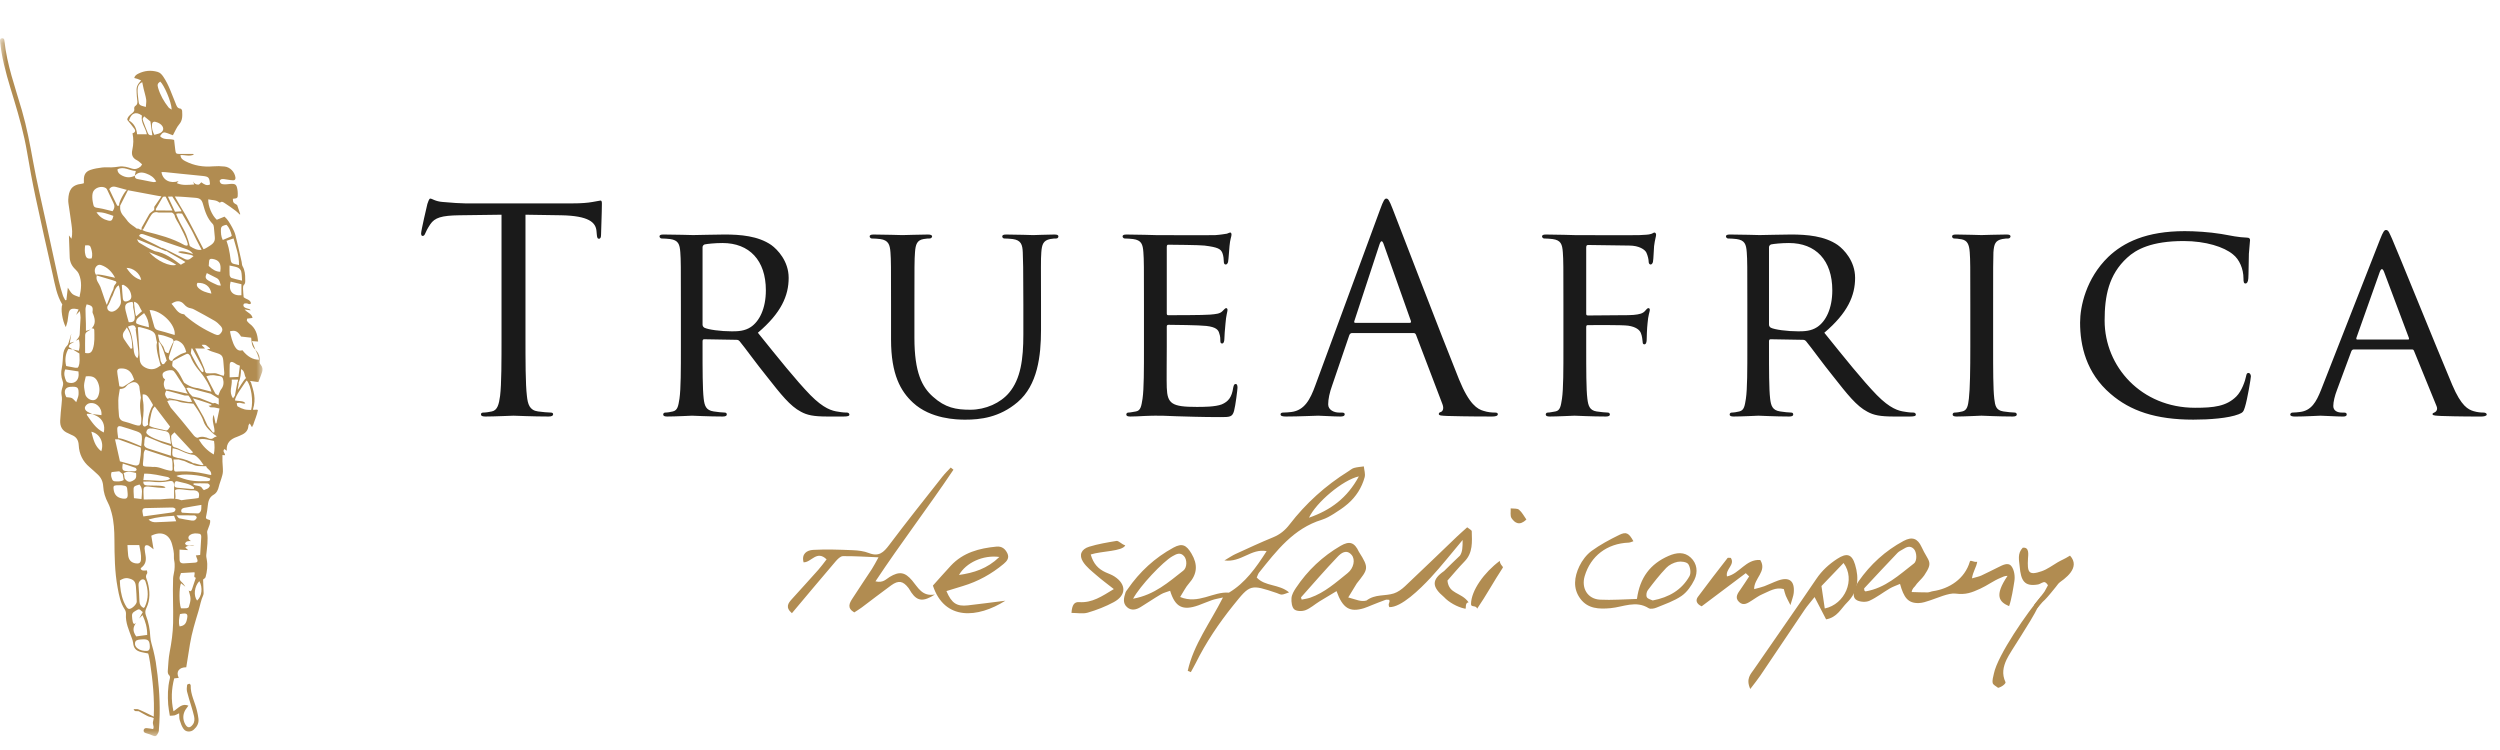 <?xml version="1.0" encoding="UTF-8"?>
<svg width="200px" height="60px" viewBox="0 0 200 60" version="1.1" xmlns="http://www.w3.org/2000/svg" xmlns:xlink="http://www.w3.org/1999/xlink">
    <!-- Generator: Sketch 48.1 (47250) - http://www.bohemiancoding.com/sketch -->
    <title>assets/logo</title>
    <desc>Created with Sketch.</desc>
    <defs>
        <polygon id="path-1" points="0 0.108 21.004 0.108 21.004 55.944 0 55.944"></polygon>
    </defs>
    <g id="Symbols" stroke="none" stroke-width="1" fill="none" fill-rule="evenodd">
        <g id="assets/logo">
            <g id="Page-1" transform="translate(0, 2)">
                <g id="Group-3" transform="translate(0, 0.948)">
                    <mask id="mask-2" fill="white">
                        <use xlink:href="#path-1"></use>
                    </mask>
                    <g id="Clip-2"></g>
                    <path d="M19.394,25.07 C19.121,25.166 18.936,25.014 18.813,24.817 C18.691,24.626 18.615,24.403 18.545,24.186 C18.478,23.982 18.444,23.768 18.396,23.559 C18.822,23.45 19.004,23.54 19.288,23.976 C19.549,24.006 19.81,24.036 20.095,24.068 C20.122,24.399 20.132,24.76 20.423,25.019 C20.483,25.143 20.552,25.267 20.602,25.396 C20.653,25.532 20.687,25.675 20.732,25.824 C20.251,25.85 19.78,25.572 19.394,25.07 Z M20.089,29.849 C19.918,29.836 19.737,29.848 19.571,29.804 C19.379,29.754 19.189,29.671 19.017,29.567 C18.96,29.533 18.963,29.395 18.938,29.304 C19.02,29.292 19.103,29.264 19.183,29.271 C19.268,29.279 19.511,29.369 19.618,29.33 C19.57,29.095 19.024,29.153 18.795,29.085 C18.82,28.726 19.43,27.934 19.687,27.537 C19.704,27.522 19.722,27.507 19.741,27.492 C20.095,27.882 20.282,29.157 20.089,29.849 Z M18.539,27.421 L19.041,27.421 C19.039,27.458 19.037,27.496 19.034,27.532 C18.967,27.62 18.869,28.364 18.797,28.682 C18.779,28.749 18.719,28.805 18.644,28.915 C18.274,28.41 18.593,27.924 18.539,27.421 Z M19.086,27.673 C19.243,27.323 19.271,26.959 19.283,26.581 C19.615,26.727 19.518,27.093 19.689,27.295 C19.613,27.336 19.437,27.554 19.024,28.246 C19.024,28.068 19.093,27.88 19.093,27.746 C19.09,27.719 19.088,27.695 19.086,27.673 Z M18.372,27.239 C18.372,26.882 18.359,26.552 18.378,26.222 C18.389,25.997 18.519,25.95 18.724,26.068 C18.802,26.112 18.872,26.172 18.951,26.214 C19.03,26.253 19.115,26.279 19.191,26.308 C19.149,26.633 19.114,26.906 19.076,27.205 C18.852,27.215 18.64,27.226 18.372,27.239 Z M19.314,19.789 L19.314,20.676 C18.586,20.728 18.249,20.316 18.449,19.583 C18.73,19.649 19.011,19.717 19.314,19.789 Z M18.363,18.293 C18.641,18.359 18.852,18.379 19.034,18.463 C19.147,18.513 19.265,18.645 19.295,18.762 C19.349,18.978 19.341,19.209 19.365,19.503 C19.034,19.421 18.771,19.374 18.522,19.288 C18.45,19.264 18.379,19.137 18.37,19.052 C18.349,18.826 18.363,18.596 18.363,18.293 Z M18.12,16.317 C18.289,16.26 18.466,16.201 18.685,16.126 C18.878,16.838 19.136,17.491 19.119,18.254 C18.965,18.22 18.856,18.193 18.746,18.175 C18.55,18.143 18.472,18.036 18.451,17.835 C18.419,17.517 18.357,17.2 18.291,16.887 C18.254,16.705 18.185,16.53 18.12,16.317 Z M17.821,16.251 C17.677,15.971 17.668,15.676 17.674,15.388 C17.679,15.117 17.903,15.087 18.116,15.035 C18.371,15.283 18.462,15.597 18.543,15.905 C18.509,15.939 18.494,15.965 18.473,15.975 C18.262,16.066 18.05,16.155 17.821,16.251 Z M17.898,27.118 C17.631,27.085 17.382,26.895 17.134,26.909 C16.922,26.923 16.72,26.921 16.52,26.911 L16.414,26.807 C16.419,26.559 15.797,25.293 15.615,24.928 C15.883,24.931 16.189,24.942 16.387,24.932 C16.383,24.866 16.153,24.731 16.147,24.638 C16.244,24.639 16.347,24.62 16.434,24.647 C16.516,24.673 16.577,24.756 16.655,24.799 C16.891,24.979 16.844,24.978 16.544,24.984 C16.745,25.119 17.112,25.23 17.309,25.288 C17.748,25.419 17.838,25.535 17.871,25.994 C17.893,26.3 17.922,26.605 17.943,26.911 C17.946,26.972 17.916,27.032 17.898,27.118 Z M17.689,28.198 C17.593,28.319 17.555,28.49 17.467,28.692 C17.373,28.63 17.257,28.594 17.216,28.518 C16.98,28.084 16.76,27.642 16.512,27.157 C16.643,27.122 16.735,27.081 16.829,27.076 C16.969,27.067 17.12,27.055 17.252,27.093 C17.461,27.154 17.768,27.078 17.841,27.364 C17.915,27.649 17.899,27.94 17.689,28.198 Z M17.315,30.915 C17.29,30.919 17.267,30.924 17.243,30.928 C17.202,30.785 17.15,30.421 17.096,30.232 C16.877,30.689 17.212,31.221 17.154,31.638 L17.037,31.658 L16.602,31.101 L16.282,30.405 L15.434,28.918 C15.434,28.918 16.718,29.299 16.887,29.402 C17.055,29.504 16.686,29.511 16.686,29.511 L16.822,29.633 L17.146,29.649 C17.269,29.674 17.404,29.7 17.563,29.733 C17.476,30.151 17.396,30.533 17.315,30.915 Z M17.163,32.029 C16.986,32.155 16.965,32.189 16.749,32.149 C16.447,32 16.128,31.935 15.848,32.062 C15.74,32.11 15.597,31.988 15.516,31.904 C14.902,31.144 14.188,30.264 13.655,29.657 C13.553,29.5 13.479,29.326 13.38,29.139 C13.583,29.039 13.771,29.064 13.957,29.106 C13.83,29.074 13.702,29.043 13.572,29.019 C13.512,29.009 13.461,28.988 13.418,28.96 L13.81,29.071 C13.81,29.071 14.137,29.093 14.338,29.188 C14.539,29.285 15.472,29.347 15.472,29.347 C15.472,29.347 16.122,30.22 16.282,30.759 C16.417,31.215 16.947,31.658 17.113,31.788 L17.112,31.79 C17.129,31.803 17.146,31.815 17.163,31.826 C17.219,31.867 17.278,31.907 17.343,31.953 C17.313,31.988 17.188,32.01 17.163,32.029 Z M17.103,33.411 C16.564,33.102 16.206,32.714 15.898,32.212 C16.339,32.097 16.71,32.264 17.123,32.328 C17.176,32.694 17.183,33.017 17.103,33.411 Z M16.898,35.055 C16.755,35.038 16.563,34.988 16.443,34.962 C15.694,34.801 15.131,34.742 14.364,34.767 C13.986,34.777 13.923,34.849 13.919,34.466 C13.972,34.25 13.878,34.038 13.878,33.807 L14.29,33.807 C14.507,33.888 14.691,33.902 14.807,33.96 C14.979,34.047 15.229,34.166 15.371,34.186 C15.712,34.387 16.09,34.336 16.491,34.349 C16.564,34.61 16.933,34.649 16.898,35.055 Z M16.563,35.547 C15.772,35.565 15.195,35.56 14.4,35.248 C14.336,35.219 14.178,35.182 14.116,35.13 C14.493,34.908 16.066,35.032 16.809,35.331 C16.837,35.488 16.76,35.543 16.563,35.547 Z M16.677,36.088 C16.586,36.175 16.412,36.204 16.318,36.263 C16.198,36.197 16.161,36.042 16.06,35.988 C15.888,35.898 15.664,35.919 15.474,35.821 C15.48,35.787 15.487,35.752 15.493,35.718 C15.862,35.718 16.229,35.71 16.596,35.724 C16.664,35.727 16.763,35.812 16.783,35.878 C16.802,35.943 16.73,36.037 16.677,36.088 Z M15.767,45.099 C15.469,44.699 15.541,43.975 15.945,43.541 C16.241,44.054 16.152,44.763 15.767,45.099 Z M15.095,44.286 C15.148,44.509 15.238,44.731 15.24,44.954 C15.244,45.174 15.168,45.396 15.103,45.611 C15.089,45.66 14.986,45.706 14.919,45.711 C14.769,45.726 14.614,45.715 14.478,45.715 C14.321,45.302 14.322,44.084 14.479,43.71 C14.601,43.808 14.717,43.901 14.832,43.992 C14.766,43.901 14.713,43.795 14.631,43.718 C14.316,43.425 14.298,43.358 14.476,42.896 C14.828,42.876 15.194,42.855 15.556,42.833 C15.627,43.016 15.424,43.229 15.667,43.272 C15.559,43.599 15.464,43.888 15.366,44.176 C15.319,44.315 15.256,44.42 15.095,44.286 Z M14.931,46.697 C14.856,46.983 14.69,47.126 14.366,47.163 C14.265,46.82 14.335,46.496 14.398,46.179 C14.995,46.056 15.074,46.148 14.931,46.697 Z M14.121,38.281 C14.678,38.281 15.123,38.273 15.568,38.287 C15.63,38.289 15.745,38.399 15.738,38.447 C15.727,38.527 15.655,38.623 15.582,38.666 C15.513,38.706 15.405,38.705 15.318,38.693 C14.989,38.643 14.66,38.588 14.336,38.516 C14.274,38.505 14.232,38.408 14.121,38.281 Z M12.491,38.829 C12.294,38.834 12.084,38.817 11.884,38.611 C12.57,38.411 13.227,38.359 13.923,38.316 C13.983,38.463 14.04,38.609 14.097,38.754 C13.534,38.782 13.012,38.816 12.491,38.829 Z M15.513,36.17 C15.34,36.177 15.234,36.16 15.087,36.15 C14.781,36.126 14.504,36.103 14.199,36.072 C14.014,36.055 13.943,35.995 13.95,35.835 C13.957,35.684 14.01,35.505 14.181,35.555 C14.64,35.691 15.147,35.711 15.529,36.052 C15.545,36.064 15.494,36.064 15.513,36.17 Z M15.886,36.893 C15.456,36.97 15.019,36.984 14.574,37.062 C14.55,37.065 14.533,37.08 14.511,37.07 C14.348,37.006 14.181,36.97 14.013,36.953 C14.096,36.781 13.97,36.296 14.022,36.255 C14.102,36.195 14.236,36.181 14.346,36.187 C14.743,36.209 15.129,36.303 15.537,36.281 C15.881,36.312 16.001,36.514 15.886,36.893 Z M16.076,37.906 C16.044,37.998 15.93,38.126 15.853,38.126 C15.429,38.126 15.005,38.091 14.581,38.067 C14.56,38.066 14.54,38.037 14.515,38.018 C14.456,37.829 14.559,37.717 14.727,37.683 C15.166,37.597 15.611,37.528 16.111,37.443 C16.099,37.64 16.118,37.785 16.076,37.906 Z M15.253,42.088 C15.06,42.098 14.867,42.114 14.674,42.122 C14.487,42.129 14.373,42.032 14.365,41.854 C14.352,41.59 14.362,41.325 14.362,41.021 C14.619,41.036 14.82,41.049 15.054,41.062 C14.974,40.992 14.91,40.931 14.822,40.855 C15.04,40.626 15.306,40.771 15.548,40.716 C15.294,40.639 15.009,40.815 14.801,40.56 C14.88,40.304 15.091,40.347 15.276,40.335 C15.027,40.208 14.998,39.975 15.23,39.835 C15.45,39.698 15.701,39.709 15.946,39.753 C16.091,39.78 16.104,39.91 16.099,40.027 C16.074,40.498 16.043,40.967 16.013,41.448 C15.864,41.463 15.767,41.474 15.667,41.486 C15.894,42.059 15.894,42.059 15.253,42.088 Z M11.467,38.366 C11.444,38.243 11.406,38.11 11.393,37.973 C11.378,37.811 11.443,37.703 11.631,37.7 C12.326,37.686 13.02,37.669 13.716,37.652 C13.779,37.651 13.848,37.651 13.905,37.673 C13.961,37.694 14.041,37.745 14.041,37.784 C14.043,37.848 14.005,37.937 13.953,37.975 C13.885,38.024 13.789,38.044 13.703,38.057 C12.966,38.162 12.23,38.262 11.467,38.366 Z M11.318,36.974 C11.086,36.948 10.914,36.928 10.716,36.905 C10.704,36.711 10.691,36.549 10.687,36.385 C10.674,35.957 10.678,35.957 11.157,35.813 C11.46,36.147 11.338,36.535 11.318,36.974 Z M11.279,41.825 C11.255,42.099 11.102,42.167 10.832,42.118 C10.468,42.052 10.299,41.826 10.255,41.496 C10.221,41.233 10.217,40.965 10.197,40.658 L11.141,40.658 C11.212,41.049 11.313,41.43 11.279,41.825 Z M11.256,43.467 C11.393,43.353 11.573,43.387 11.633,43.555 C11.871,44.245 11.907,44.933 11.579,45.609 C11.565,45.638 11.526,45.656 11.484,45.689 C11.271,45.576 11.165,45.415 11.155,45.173 C11.14,44.738 11.117,44.303 11.081,43.87 C11.067,43.696 11.133,43.569 11.256,43.467 Z M11.776,47.845 C11.457,47.889 11.169,47.928 10.895,47.965 C10.607,47.544 10.613,47.247 10.898,46.863 C10.785,47.001 10.674,47.001 10.626,46.822 C10.583,46.663 10.572,46.494 10.561,46.327 C10.539,46.031 10.8,45.955 10.987,45.839 C11.19,45.712 11.269,45.928 11.423,46.017 C11.316,46.208 11.223,46.372 11.13,46.535 C11.207,46.456 11.284,46.379 11.401,46.26 C11.647,46.785 11.779,47.275 11.776,47.845 Z M11.987,48.81 C11.99,49.004 11.912,49.122 11.738,49.125 C11.48,49.129 11.224,49.089 11.01,48.928 C10.853,48.812 10.768,48.654 10.804,48.464 C10.843,48.262 11.023,48.238 11.19,48.215 C11.23,48.209 11.268,48.212 11.306,48.207 C11.851,48.157 11.977,48.266 11.987,48.81 Z M10.32,45.765 C10.255,45.756 10.177,45.699 10.14,45.641 C10.046,45.49 9.955,45.332 9.89,45.166 C9.681,44.636 9.604,44.082 9.588,43.486 C9.819,43.346 10.021,43.261 10.271,43.318 C10.693,43.413 10.841,43.564 10.874,43.992 C10.906,44.388 10.929,44.784 10.94,45.181 C10.946,45.394 10.524,45.789 10.32,45.765 Z M9.083,36.159 C9.06,35.943 9.1,35.893 9.333,35.874 C9.41,35.868 9.487,35.873 9.565,35.873 L9.565,35.867 C9.629,35.87 9.694,35.868 9.757,35.876 C10.141,35.927 10.171,35.961 10.197,36.354 C10.2,36.418 10.209,36.483 10.213,36.546 C10.238,36.895 10.137,36.989 9.794,36.935 C9.355,36.862 9.132,36.62 9.083,36.159 Z M8.987,35.429 C8.909,35.242 8.832,35.047 8.932,34.819 C9.114,34.8 9.294,34.781 9.534,34.754 C9.593,34.8 9.703,34.885 9.813,34.97 L9.814,34.969 C9.839,35.126 9.868,35.286 9.896,35.452 C9.646,35.603 9.398,35.566 9.157,35.554 C9.097,35.55 9.011,35.487 8.987,35.429 Z M8.599,21.544 C8.677,21.481 8.864,21.047 8.998,20.688 C8.985,20.762 8.97,20.822 8.954,20.862 C9.052,20.649 9.2,20.012 9.5,19.874 C9.533,20.001 9.573,20.102 9.585,20.209 C9.622,20.539 9.65,20.838 9.678,21.171 C9.704,21.499 9.319,21.939 8.993,21.983 C8.739,22.018 8.511,21.819 8.599,21.544 Z M8.487,21.3 C8.305,20.848 8.204,20.463 8.034,20.007 C7.932,19.737 7.647,19.468 7.735,19.154 C7.741,19.133 7.721,19.102 7.706,19.081 C7.733,19.102 9.199,19.508 9.257,19.556 C9.387,19.667 9.251,19.74 9.155,19.891 C9.118,19.949 9.093,20.06 9.07,20.191 C8.93,20.436 8.613,21.279 8.547,21.439 C8.518,21.407 8.5,21.333 8.487,21.3 Z M8.301,31.651 C7.648,31.337 7.318,30.761 6.935,30.232 C6.95,30.206 6.965,30.178 6.979,30.152 C7.115,30.163 7.25,30.172 7.386,30.183 C7.248,30.115 7.104,30.058 6.976,29.978 C6.833,29.889 6.743,29.74 6.813,29.587 C6.863,29.478 6.989,29.359 7.105,29.326 C7.648,29.168 8.183,29.649 8.115,30.264 C7.868,30.234 7.621,30.205 7.372,30.174 C7.503,30.23 7.636,30.278 7.76,30.344 C8.217,30.589 8.432,31.081 8.301,31.651 Z M8.103,33.152 C7.563,32.737 7.464,32.167 7.307,31.589 C7.979,31.736 8.344,32.44 8.103,33.152 Z M6.864,27.162 C7.391,27.1 7.656,27.232 7.829,27.631 C7.981,27.986 8.002,28.355 7.864,28.721 C7.766,28.981 7.59,29.092 7.368,29.063 C7.104,29.03 6.845,28.791 6.814,28.558 C6.783,28.33 6.717,28.101 6.724,27.875 C6.734,27.641 6.814,27.405 6.864,27.162 Z M6.812,16.682 C7.155,16.659 7.212,16.68 7.284,16.914 C7.366,17.181 7.421,17.456 7.328,17.73 C7.031,17.77 6.907,17.709 6.837,17.459 C6.764,17.2 6.78,16.938 6.812,16.682 Z M7.543,23.467 C7.55,23.964 7.59,24.465 7.433,24.948 C7.323,25.279 7.169,25.361 6.81,25.287 C6.81,24.813 6.798,24.332 6.814,23.851 C6.823,23.593 7.091,23.542 7.253,23.41 C7.147,23.442 7.04,23.472 6.874,23.522 C6.874,23.305 6.878,23.132 6.873,22.959 C6.863,22.566 6.839,22.172 6.839,21.778 C6.839,21.651 6.897,21.522 6.928,21.401 C7.38,21.495 7.456,21.605 7.402,21.99 C7.391,22.064 7.441,22.149 7.471,22.227 C7.618,22.62 7.657,22.996 7.328,23.328 C7.438,23.315 7.54,23.32 7.543,23.467 Z M7.416,12.488 C7.516,12.078 8.109,11.874 8.469,12.098 C8.518,12.128 8.555,12.191 8.581,12.246 C8.744,12.581 8.891,12.923 9.062,13.256 C9.179,13.482 9.197,13.69 9.004,13.949 C8.743,13.885 8.481,13.819 8.218,13.757 C8.131,13.736 8.041,13.72 7.952,13.706 C7.516,13.642 7.499,13.645 7.422,13.205 C7.381,12.972 7.362,12.714 7.416,12.488 Z M7.716,14.032 C8.255,14 8.659,14.186 9.073,14.324 C8.985,14.694 8.912,14.762 8.638,14.693 C8.281,14.605 7.98,14.419 7.716,14.032 Z M7.694,19.062 C7.541,18.845 7.544,18.548 7.705,18.365 C7.81,18.247 7.94,18.204 8.089,18.256 C8.61,18.431 8.955,18.801 9.203,19.268 C9.219,19.297 7.588,18.86 7.694,19.062 Z M9.262,12.002 C9.544,12.078 9.826,12.155 10.155,12.245 C9.988,12.326 9.467,13.275 9.535,13.471 C9.438,13.56 9.397,13.543 9.334,13.42 C9.129,13.012 8.937,12.595 8.74,12.183 C8.885,11.98 9.059,11.946 9.262,12.002 Z M10.865,10.73 C10.83,10.887 10.803,11.002 10.778,11.114 C10.405,11.299 10.044,11.265 9.693,11.056 C9.537,10.963 9.402,10.846 9.397,10.6 C9.901,10.327 10.338,10.709 10.865,10.73 Z M11.684,10.929 C12.079,11.073 12.293,11.23 12.498,11.562 C12.355,11.666 12.2,11.607 12.06,11.583 C11.704,11.521 11.353,11.432 10.997,11.374 C10.827,11.344 10.784,11.254 10.788,11.11 L10.787,11.11 C11.035,10.817 11.343,10.808 11.684,10.929 Z M10.967,7.791 C10.929,7.324 10.731,6.935 10.322,6.695 C10.483,6.097 10.882,5.939 11.355,6.298 C11.236,6.83 11.639,7.258 11.75,7.791 L10.967,7.791 Z M11.379,3.628 C11.419,3.82 11.449,3.986 11.489,4.151 C11.556,4.438 11.649,4.719 11.694,5.009 C11.721,5.191 11.68,5.382 11.667,5.608 C11.124,5.471 11.113,5.458 11.069,5.022 C11.045,4.767 11.002,4.512 11.006,4.257 C11.009,3.983 11.103,3.739 11.379,3.628 Z M12.033,6.768 C12.082,7.123 12.132,7.483 12.185,7.869 C12.022,7.887 11.896,7.859 11.833,7.707 C11.702,7.389 11.57,7.071 11.456,6.746 C11.387,6.55 11.403,6.543 11.531,6.356 C11.701,6.494 11.871,6.634 12.033,6.768 Z M12.154,7.047 C12.163,6.846 12.264,6.754 12.456,6.805 C12.612,6.845 12.778,6.921 12.893,7.029 C13.174,7.297 13.085,7.612 12.712,7.737 C12.601,7.773 12.489,7.801 12.347,7.84 C12.202,7.581 12.145,7.319 12.154,7.047 Z M12.818,3.577 C13.112,3.835 13.712,5.168 13.737,5.821 C13.652,5.763 13.544,5.72 13.482,5.643 C13.111,5.174 12.82,4.659 12.649,4.085 C12.569,3.815 12.611,3.723 12.818,3.577 Z M12.917,12.762 L12.34,13.599 C12.34,13.599 12.347,13.747 12.34,13.825 C12.333,13.901 12.021,14.037 11.931,14.205 C11.841,14.371 11.329,15.267 11.329,15.267 L11.329,15.357 L11.329,15.415 C11.232,15.509 11.117,15.279 10.957,15.35 C10.669,15.112 10.461,15.034 10.238,14.778 C10.13,14.65 10.035,14.493 9.92,14.373 C9.657,14.095 9.586,13.825 9.614,13.5 C9.689,13.375 10.189,12.348 10.237,12.271 C11.059,12.425 11.834,12.562 12.606,12.714 C12.71,12.735 12.814,12.75 12.917,12.762 Z M13.209,10.822 C13.633,10.864 14.057,10.911 14.481,10.954 C15.059,11.014 15.636,11.065 16.215,11.128 C16.703,11.182 16.759,11.249 16.799,11.809 C16.521,11.946 16.313,11.782 16.105,11.635 C16.024,11.704 15.952,11.819 15.874,11.822 C15.688,11.831 15.529,11.739 15.436,11.563 C15.464,11.628 15.489,11.692 15.537,11.809 C15.051,11.839 14.61,11.91 14.141,11.702 C14.211,11.625 14.248,11.583 14.287,11.539 C13.623,11.77 13.017,11.471 12.918,10.821 C13.02,10.821 13.115,10.812 13.209,10.822 Z M17.019,14.971 C17.076,15.028 17.1,15.13 17.11,15.216 C17.141,15.484 17.156,15.753 17.185,16.02 C17.238,16.482 16.917,16.63 16.556,16.857 C16.462,16.917 16.37,16.961 16.283,16.991 C16.263,16.951 14.895,14.301 14.812,14.191 C14.735,14.092 14.097,12.969 13.985,12.772 C14.531,12.778 15.081,12.836 15.628,12.876 C16.012,12.905 16.145,13.033 16.245,13.397 C16.401,13.97 16.584,14.531 17.019,14.971 Z M17.645,18.53 C17.643,18.619 17.631,18.707 17.622,18.794 C17.301,18.786 17.032,18.649 16.699,18.329 C16.705,18.224 16.717,18.126 16.72,18.026 C16.726,17.796 16.805,17.727 17.022,17.767 C17.47,17.848 17.661,18.081 17.645,18.53 Z M17.42,19.868 C17.166,19.751 16.903,19.642 16.667,19.493 C16.416,19.337 16.4,19.203 16.546,18.898 C16.819,19.037 17.068,19.165 17.319,19.289 C17.56,19.408 17.585,19.634 17.668,19.895 C17.551,19.884 17.477,19.894 17.42,19.868 Z M14.848,22.328 C14.8,22.286 14.764,22.201 14.716,22.195 C14.179,22.144 14.029,21.667 13.718,21.357 C14.1,21.074 14.457,21.078 14.735,21.405 C14.889,21.585 15.048,21.683 15.276,21.716 C15.374,21.73 15.472,21.778 15.563,21.828 C16.097,22.117 16.633,22.4 17.156,22.707 C17.343,22.816 17.51,22.97 17.652,23.132 C17.831,23.335 17.822,23.508 17.679,23.689 C17.538,23.866 17.429,23.903 17.167,23.786 C16.324,23.411 15.548,22.931 14.848,22.328 Z M16.252,26.812 C16.078,26.997 15.266,25.312 15.266,25.312 L15.315,24.931 C15.336,24.93 15.36,24.93 15.382,24.929 C15.459,25.073 15.756,25.624 15.993,26.059 C16.204,26.45 16.349,26.709 16.252,26.812 Z M15.843,28.107 L15.811,28.1 C15.811,28.1 15.321,28.098 14.729,27.665 L14.829,27.808 C14.8,27.774 14.773,27.736 14.749,27.696 C14.741,27.686 14.736,27.676 14.729,27.665 C14.699,27.613 14.669,27.561 14.64,27.506 C14.616,27.458 14.59,27.41 14.565,27.359 C14.395,27.032 14.222,26.686 13.903,26.459 C13.854,26.423 13.784,26.357 13.779,26.289 C13.771,26.175 13.812,26.052 13.819,25.937 C14.143,25.767 14.466,25.591 14.797,25.429 C15.03,25.314 15.046,25.317 15.221,25.526 C15.477,26.254 16.082,26.879 16.082,26.879 C16.076,26.878 16.068,26.875 16.062,26.869 C16.409,27.265 16.828,28 16.916,28.39 L15.843,28.107 Z M13.207,28.613 C13.184,28.528 13.252,28.418 13.295,28.301 C13.471,28.319 14.772,28.692 14.772,28.692 L15.07,28.692 L15.207,28.874 L15.363,29.188 L15.312,29.208 L15.07,29.208 L13.534,28.905 L13.418,28.96 C13.3,28.88 13.244,28.746 13.207,28.613 Z M13.283,31.49 C13.221,31.473 13.134,31.454 13.031,31.431 C13,31.424 12.967,31.411 12.931,31.401 C12.946,31.405 12.926,31.405 12.885,31.402 C12.537,31.328 12.104,31.234 11.943,31.107 C11.944,31.099 12.036,30.141 12.24,29.735 C12.281,29.685 12.327,29.631 12.38,29.566 C12.818,30.14 13.219,30.67 13.606,31.18 C13.468,31.411 13.409,31.494 13.283,31.49 Z M13.303,32.457 C11.739,32.016 11.702,31.669 11.701,31.658 C11.743,31.374 11.879,31.297 12.215,31.336 C12.224,31.336 12.271,31.343 12.341,31.354 C12.426,31.381 13.2,31.54 13.238,31.545 C13.437,31.577 13.549,31.71 13.576,31.873 C13.616,32.104 13.649,32.336 13.679,32.569 L13.303,32.457 Z M13.667,33.513 C13.667,33.513 12.288,33.078 11.863,32.937 C11.553,32.833 11.523,32.681 11.529,32.606 C11.532,32.591 11.536,32.577 11.538,32.562 C11.571,32.369 11.514,32.153 11.662,31.976 C11.665,31.973 11.668,31.969 11.67,31.963 C11.884,32.052 12.967,32.503 12.979,32.505 C12.989,32.508 13.515,32.681 13.693,32.74 L13.667,33.513 Z M11.422,29.012 C11.421,28.877 11.402,28.747 11.411,28.607 C11.667,28.578 11.788,28.716 11.89,28.861 C11.999,29.015 12.091,29.182 12.186,29.347 C12.2,29.371 12.214,29.395 12.229,29.419 C12.229,29.421 12.23,29.422 12.23,29.423 C12.238,29.462 12.234,29.51 12.186,29.562 C12.078,29.678 11.765,30.497 11.846,31.036 C11.72,31.1 11.599,31.246 11.471,31.129 C11.396,31.061 11.397,30.874 11.414,30.742 C11.486,30.171 11.541,29.592 11.422,29.012 Z M11.179,25.769 C11.169,25.361 11.055,23.654 11.028,23.246 C11.074,23.211 11.138,23.205 11.22,23.229 C11.493,23.307 11.773,23.365 12.032,23.476 C12.243,23.564 12.426,23.703 12.461,23.976 C12.482,24.14 12.523,24.3 12.564,24.452 C12.56,24.465 12.555,24.479 12.551,24.494 C12.419,24.959 12.855,26.286 12.859,26.297 C12.832,26.305 12.806,26.314 12.787,26.33 C12.424,26.625 12.038,26.669 11.627,26.459 C11.328,26.305 11.186,26.086 11.179,25.769 Z M9.457,32.116 C9.426,31.869 9.38,31.622 9.38,31.374 C9.38,31.172 9.498,31.105 9.693,31.163 C10.11,31.288 10.529,31.413 10.938,31.56 C11.305,31.693 11.371,31.81 11.353,32.196 C11.347,32.369 11.319,32.542 11.297,32.753 C11.089,32.665 9.682,32.04 9.457,32.116 Z M10.531,26.962 C10.621,27.111 10.673,27.282 10.734,27.423 C10.45,27.61 10.226,27.754 10.004,27.902 C9.833,28.017 9.78,28.024 9.549,27.954 C9.497,27.624 9.448,27.314 9.401,27.003 C9.389,26.927 9.38,26.852 9.377,26.775 C9.369,26.619 9.451,26.545 9.607,26.533 C9.999,26.502 10.324,26.619 10.531,26.962 Z M10.502,20.693 C10.533,20.925 10.431,21.065 10.22,21.137 C9.974,21.221 9.849,21.154 9.823,20.897 C9.787,20.555 9.772,20.211 9.747,19.868 C9.782,19.856 9.816,19.84 9.851,19.828 C10.211,20.002 10.447,20.28 10.502,20.693 Z M11.294,19.447 C10.853,19.339 10.468,19.015 10.122,18.483 C10.639,18.468 11.206,18.921 11.294,19.447 Z M10.89,22.883 C10.881,22.768 10.915,22.619 10.99,22.537 C11.137,22.38 11.326,22.262 11.529,22.101 C11.779,22.453 11.9,22.792 11.918,23.236 C11.772,23.199 11.656,23.168 11.54,23.137 C11.404,23.1 11.266,23.068 11.132,23.02 C11.043,22.986 10.894,22.936 10.89,22.883 Z M10.144,23.241 C10.502,23.768 10.571,24.329 10.583,24.905 C10.544,24.923 10.506,24.942 10.468,24.961 C10.285,24.704 10.09,24.456 9.926,24.19 C9.787,23.966 9.791,23.73 9.972,23.513 C10.027,23.445 10.067,23.365 10.144,23.241 Z M10.719,21.274 C10.727,21.247 10.733,21.221 10.74,21.191 C11.146,21.319 11.138,21.637 11.361,21.945 C11.202,22.085 11.081,22.198 10.899,22.359 C10.812,22.264 10.755,21.667 10.719,21.274 Z M10.778,22.334 C10.806,22.735 10.693,22.85 10.298,22.825 C10.215,22.521 10.121,22.216 10.049,21.908 C9.937,21.426 10.068,21.257 10.597,21.199 C10.613,21.24 10.634,21.283 10.647,21.33 C10.653,21.35 10.654,21.372 10.656,21.403 C10.655,21.468 10.655,21.541 10.654,21.622 C10.676,21.785 10.766,22.171 10.778,22.334 Z M10.989,25.709 C10.764,25.533 10.72,25.269 10.695,25.028 C10.626,24.39 10.572,23.754 10.237,23.184 C10.648,23.007 10.801,23.028 10.884,23.376 C10.869,23.386 10.856,23.388 10.848,23.375 L10.978,24.371 C11.031,25.022 11.155,25.432 10.989,25.709 Z M11.305,30.5 C11.305,31.157 11.27,31.193 10.657,30.996 C10.423,30.92 10.193,30.831 9.953,30.779 C9.683,30.722 9.54,30.556 9.518,30.307 C9.482,29.9 9.456,29.489 9.464,29.081 C9.47,28.789 9.539,28.497 9.585,28.171 C9.835,28.163 9.996,28.099 10.126,27.924 C10.211,27.808 10.367,27.731 10.506,27.671 C10.784,27.554 11.019,27.659 11.131,27.935 C11.136,27.947 11.139,27.955 11.143,27.962 C11.154,28.082 11.188,28.342 11.273,28.874 C11.144,29.436 11.224,29.97 11.305,30.5 Z M11.931,17.226 C12.661,17.533 13.414,17.777 14.097,18.236 C13.614,18.417 12.52,17.909 11.931,17.226 Z M13.973,23.851 C13.863,23.819 13.755,23.788 13.649,23.756 C13.339,23.667 13.034,23.564 12.72,23.493 C12.539,23.45 12.4,23.379 12.348,23.202 C12.219,22.762 12.1,22.321 11.97,21.856 C12.887,21.856 14.089,23.03 13.973,23.851 Z M13.505,25.662 C13.509,25.513 13.885,24.497 13.917,24.348 C14.066,24.229 14.22,24.295 14.365,24.382 C14.678,24.571 14.794,24.829 14.902,25.216 C14.76,25.29 14.56,25.325 14.422,25.408 C14.182,25.556 13.786,25.751 13.786,25.937 C13.612,25.927 13.5,25.827 13.505,25.662 Z M12.695,24.453 C12.695,24.447 12.695,24.441 12.694,24.435 C12.694,24.425 12.693,24.409 12.69,24.393 C12.93,24.462 13.332,25.898 13.332,25.898 L13.351,25.883 C13.353,25.915 13.353,25.947 13.349,25.976 L13.332,25.898 L13.118,26.182 L12.976,26.182 L12.853,25.942 L12.755,25.325 L12.69,24.531 L12.69,24.528 C12.695,24.505 12.696,24.481 12.695,24.455 L12.695,24.453 Z M13.916,24.349 C13.812,24.467 13.607,24.924 13.473,25.318 L13.423,25.287 L13.359,25.287 L13.215,25.184 L13.072,24.797 L12.749,24.346 L12.64,23.816 C12.798,23.84 12.947,23.855 13.088,23.896 C13.285,23.952 13.479,24.028 13.671,24.099 C13.801,24.149 13.897,24.226 13.876,24.384 C13.889,24.371 13.902,24.359 13.916,24.349 Z M14.935,28.409 L15.027,28.55 L13.507,28.215 L13.259,28.215 C13.087,28.02 13.04,27.645 13.21,27.416 C13.151,27.355 13.067,27.3 13.038,27.225 C13.005,27.136 12.989,27.02 13.02,26.934 C13.093,26.72 13.746,26.568 13.894,26.736 C14.046,26.907 14.159,27.114 14.286,27.305 C14.479,27.598 14.67,27.888 14.864,28.179 L14.844,28.215 L14.935,28.409 Z M13.294,17.154 C13.291,17.138 13.281,17.121 13.262,17.101 C13.26,17.098 13.256,17.096 13.254,17.092 C13.266,17.101 13.27,17.105 13.262,17.101 C13.386,17.206 14.678,17.88 14.832,18.011 C14.699,18.124 14.596,18.131 14.474,18.234 C13.826,17.752 13.205,17.281 12.391,17.147 C11.926,16.964 11.555,16.7 11.132,16.464 C11.066,16.427 11.037,16.323 10.957,16.197 C11.096,16.207 13.215,17.148 13.294,17.154 Z M11.549,15.82 C12.194,16.041 12.835,16.273 13.479,16.495 C13.929,16.653 14.381,16.8 14.832,16.955 C15.06,17.033 15.284,17.12 15.44,17.375 C15.169,17.257 14.371,17.045 14.254,17.226 C14.596,17.391 15.217,17.351 15.482,17.543 C15.207,17.757 15.095,17.934 14.753,17.757 C13.059,16.876 12.868,16.816 12.983,16.91 C12.365,16.558 11.053,16.018 11.134,15.893 C11.247,15.717 11.403,15.769 11.549,15.82 Z M12.697,14.057 L13.754,14.057 C13.773,14.057 13.955,14.159 13.982,14.326 C14.007,14.495 14.3,14.958 14.3,14.958 C14.3,14.958 15.103,16.433 15.013,16.658 L15.028,16.664 C15.015,16.668 15.001,16.674 14.986,16.683 C14.933,16.718 14.864,16.7 14.779,16.67 C13.761,16.094 12.722,15.838 11.66,15.57 C11.587,15.544 11.466,15.503 11.379,15.449 L11.471,15.371 C11.471,15.371 12.017,14.352 12.055,14.321 C12.094,14.288 12.231,13.908 12.697,14.057 Z M14.506,13.959 L14,13.991 L13.436,12.785 L13.42,12.785 C13.476,12.784 13.531,12.783 13.587,12.78 C13.653,12.778 13.718,12.775 13.784,12.773 C13.948,13.011 14.506,13.901 14.506,13.901 L14.506,13.959 Z M16.912,20.542 C16.52,20.454 16.159,20.36 15.874,20.088 C15.762,19.98 15.694,19.838 15.796,19.682 C16.398,19.65 16.828,19.965 16.912,20.542 Z M15.182,16.735 C15.182,16.735 15.019,15.97 14.669,15.357 C14.318,14.745 14.124,14.255 14.124,14.255 L14.097,14.153 L14.267,14.12 L14.565,14.14 C14.565,14.14 15.409,15.581 15.421,15.643 C15.434,15.705 15.972,16.735 15.972,16.735 L16.128,17.033 C15.791,17.091 15.502,16.945 15.182,16.735 Z M13.8,13.895 L12.47,13.888 L12.47,13.767 L13.014,12.832 L13.097,12.779 C13.155,12.782 13.215,12.783 13.276,12.784 L13.255,12.784 L13.8,13.895 Z M10.709,34.268 C10.352,34.168 9.996,34.07 9.596,33.959 C9.473,33.416 9.341,32.823 9.201,32.197 L9.468,32.197 L9.468,32.196 C9.744,32.299 11.069,32.78 11.256,32.852 C11.316,33.262 11.223,33.664 11.164,34.063 C11.132,34.278 10.956,34.336 10.709,34.268 Z M10.732,35.442 C10.56,35.559 10.369,35.667 10.161,35.525 C10.084,35.473 10.016,35.395 9.969,35.315 C9.945,35.198 9.941,34.923 9.868,34.925 C10.184,34.696 10.526,34.815 10.883,34.889 C10.902,35.097 10.939,35.305 10.732,35.442 Z M10.752,34.754 C10.572,34.763 10.39,34.748 10.21,34.744 C9.793,34.733 9.738,34.661 9.822,34.135 C10.182,34.255 10.511,34.358 10.834,34.479 C10.884,34.498 10.943,34.608 10.928,34.652 C10.91,34.701 10.815,34.751 10.752,34.754 Z M13.716,33.713 C13.844,33.979 13.785,34.233 13.81,34.599 C13.79,34.768 13.617,34.705 13.485,34.681 C13.053,34.605 12.694,34.362 12.207,34.408 C12.043,34.38 11.851,34.399 11.685,34.378 C11.472,34.353 11.427,34.352 11.436,34.141 C11.444,33.987 11.46,33.833 11.478,33.68 C11.5,33.489 11.468,33.257 11.566,33.117 C11.589,33.082 11.602,33.051 11.607,33.02 L13.716,33.713 Z M15.23,33.316 C15.08,33.281 14.933,33.233 14.79,33.176 C14.6,33.098 14.414,33.009 14.23,32.919 C14.076,32.841 13.837,32.868 13.783,32.662 C13.722,32.43 13.689,32.184 13.694,31.945 C13.695,31.856 13.839,31.769 13.957,31.637 C14.479,32.2 14.947,32.703 15.454,33.249 C15.347,33.283 15.282,33.326 15.23,33.316 Z M13.79,33.426 L13.783,33.317 L13.783,33.228 C13.784,33.139 13.797,33.052 13.809,32.911 C13.962,32.947 14.097,32.963 14.219,33.01 C14.623,33.173 14.999,33.397 15.456,33.433 C15.62,33.447 15.786,33.623 15.918,33.756 C16.057,33.896 16.159,34.074 16.29,34.257 C16.021,34.307 15.629,34.095 15.454,34.109 C15.326,34.001 14.75,33.746 14.214,33.687 C13.916,33.598 13.818,33.602 13.79,33.426 Z M11.467,35.461 C11.488,35.299 11.509,35.133 11.533,34.946 C12.21,34.927 12.817,35.106 13.432,35.218 C13.502,35.23 13.531,35.307 13.612,35.352 C13.194,35.641 12.45,35.464 11.467,35.461 Z M11.783,35.887 C11.574,35.872 11.467,35.824 11.465,35.583 C11.69,35.583 11.907,35.561 12.119,35.586 C12.573,35.642 13.02,35.644 13.47,35.555 C13.823,35.485 13.922,35.57 13.928,35.914 C13.93,36.102 13.927,36.684 13.927,36.947 C13.565,36.923 13.199,36.976 12.846,36.999 C12.41,36.986 11.988,37.012 11.497,37.012 C11.497,36.699 11.463,36.464 11.482,36.189 C11.495,36.008 11.613,35.953 11.867,35.977 C12.253,36.012 13.072,36.134 13.235,36.059 C13.18,35.847 12.201,35.916 11.783,35.887 Z M16.933,28.499 L16.934,28.499 L16.934,28.5 L16.933,28.499 Z M17.501,28.941 L17.501,29.425 L17.196,29.285 L17.037,29.317 C17.037,29.317 15.985,28.892 15.967,28.892 C15.947,28.892 15.396,28.77 15.396,28.77 L15.156,28.519 L14.905,28.097 C14.983,28.084 15.045,28.074 15.105,28.063 L15.811,28.274 L16.865,28.55 C17.077,28.68 17.287,28.809 17.501,28.941 Z M5.42,27.644 C5.367,27.625 5.309,27.573 5.287,27.522 C5.169,27.239 5.072,26.951 5.219,26.603 C5.57,26.658 5.919,26.712 6.278,26.767 C6.284,26.879 6.297,26.965 6.294,27.053 C6.274,27.549 5.893,27.809 5.42,27.644 Z M6.285,28.605 C6.277,28.791 6.177,28.976 6.099,29.224 C5.946,29.076 5.861,28.955 5.744,28.897 C5.631,28.841 5.485,28.852 5.309,28.826 C5.28,28.758 5.219,28.656 5.199,28.548 C5.135,28.213 5.3,28.017 5.648,27.997 C6.219,27.966 6.307,28.037 6.285,28.605 Z M20.846,26.215 C20.797,26.158 20.764,26.061 20.773,25.989 C20.829,25.605 20.689,25.298 20.432,25.028 C20.346,24.813 20.259,24.597 20.154,24.34 C20.354,24.355 20.486,24.364 20.651,24.377 C20.604,23.776 20.432,23.28 19.946,22.93 C19.871,22.876 19.818,22.792 19.755,22.722 L19.748,22.723 C19.754,22.663 19.76,22.603 19.765,22.544 C19.915,22.525 20.05,22.506 20.203,22.486 C20.137,22.133 19.788,22.073 19.566,21.808 C19.773,21.84 19.91,21.86 20.045,21.881 C20.012,21.797 19.967,21.786 19.922,21.772 C19.813,21.737 19.695,21.716 19.595,21.661 C19.483,21.599 19.428,21.475 19.504,21.367 C19.538,21.319 19.663,21.314 19.743,21.322 C19.848,21.334 19.945,21.45 20.08,21.321 C20.03,21 19.684,21.008 19.49,20.824 C19.474,20.606 19.449,20.375 19.443,20.146 C19.44,20.047 19.445,19.913 19.506,19.853 C19.653,19.71 19.615,19.55 19.616,19.384 C19.619,19.022 19.594,18.67 19.402,18.341 C19.347,18.247 19.359,18.118 19.333,18.005 C19.17,17.292 19.015,16.578 18.836,15.868 C18.78,15.647 18.679,15.43 18.567,15.231 C18.394,14.926 18.226,14.611 17.962,14.383 C17.731,14.477 17.531,14.558 17.344,14.634 C16.95,14.272 16.645,13.549 16.659,13 C16.957,13.074 17.276,13.029 17.535,13.241 C17.552,13.255 17.595,13.272 17.602,13.263 C17.745,13.121 17.881,13.241 17.981,13.304 C18.285,13.493 18.573,13.71 18.863,13.924 C18.979,14.012 19.078,14.119 19.185,14.218 C19.197,14.206 19.207,14.193 19.219,14.183 C19.143,13.953 19.064,13.725 18.97,13.453 C18.646,13.26 18.646,13.26 18.627,12.955 C19.002,12.926 19.033,12.895 19.021,12.524 C19.018,12.422 19.011,12.318 18.994,12.217 C18.923,11.81 18.838,11.742 18.428,11.765 C18.298,11.772 18.17,11.801 18.041,11.801 C17.927,11.801 17.798,11.8 17.703,11.749 C17.633,11.713 17.574,11.594 17.573,11.51 C17.573,11.462 17.697,11.378 17.768,11.375 C17.909,11.366 18.05,11.402 18.191,11.421 C18.344,11.441 18.497,11.475 18.649,11.478 C18.787,11.48 18.855,11.399 18.836,11.249 C18.774,10.811 18.42,10.427 17.972,10.374 C17.665,10.339 17.35,10.333 17.043,10.359 C16.264,10.428 15.527,10.305 14.831,9.949 C14.632,9.846 14.453,9.731 14.436,9.457 C14.793,9.436 15.148,9.59 15.51,9.419 C15.465,9.382 15.455,9.368 15.447,9.368 C15.099,9.367 14.75,9.371 14.401,9.368 C14.078,9.363 14.06,9.346 14.019,9.02 C13.985,8.756 13.957,8.491 13.929,8.246 C13.526,8.116 13.088,8.289 12.802,7.94 C13.024,7.619 13.088,7.595 13.385,7.704 C13.538,7.759 13.689,7.819 13.832,7.873 C14.009,7.555 14.124,7.241 14.329,7.006 C14.621,6.67 14.59,6.3 14.57,5.918 C14.566,5.855 14.495,5.748 14.448,5.744 C14.154,5.724 14.117,5.482 14.036,5.291 C13.737,4.581 13.509,3.845 13.068,3.194 C12.934,2.995 12.81,2.86 12.594,2.799 C12.073,2.654 11.568,2.699 11.084,2.935 C10.936,3.007 10.788,3.092 10.738,3.292 C10.837,3.32 10.924,3.337 11.007,3.365 C11.099,3.397 11.188,3.44 11.288,3.482 C10.939,3.888 10.897,4.019 10.933,4.528 C10.946,4.694 10.949,4.863 10.976,5.028 C11.009,5.227 11.02,5.405 10.816,5.535 C10.765,5.569 10.724,5.678 10.737,5.74 C10.78,5.945 10.659,6.042 10.52,6.15 C10.336,6.295 10.172,6.461 10.186,6.645 C10.403,6.918 10.587,7.128 10.748,7.355 C10.869,7.527 10.804,7.663 10.601,7.714 C10.697,8.175 10.681,8.609 10.585,9.041 C10.503,9.409 10.583,9.691 10.953,9.87 C11.106,9.942 11.227,10.083 11.366,10.195 C11.31,10.284 11.293,10.337 11.255,10.368 C11.048,10.539 10.834,10.628 10.544,10.537 C10.215,10.432 9.88,10.32 9.518,10.38 C9.318,10.413 9.114,10.434 8.91,10.442 C8.664,10.452 8.415,10.421 8.173,10.452 C7.853,10.492 7.53,10.542 7.229,10.647 C6.84,10.785 6.7,11.049 6.71,11.459 C6.711,11.545 6.71,11.629 6.71,11.708 C6.645,11.728 6.607,11.746 6.57,11.749 C5.7,11.837 5.499,12.293 5.46,13.011 C5.453,13.127 5.465,13.243 5.481,13.357 C5.557,13.904 5.647,14.449 5.717,14.996 C5.763,15.359 5.818,15.726 5.716,16.151 C5.632,16.041 5.582,15.975 5.513,15.884 C5.535,16.494 5.56,17.059 5.576,17.624 C5.587,18.018 5.746,18.337 6.035,18.606 C6.145,18.71 6.25,18.838 6.309,18.974 C6.565,19.567 6.505,20.17 6.359,20.822 C6.143,20.731 5.941,20.692 5.801,20.576 C5.654,20.457 5.568,20.267 5.426,20.066 C5.384,20.424 5.348,20.741 5.312,21.057 C5.282,21.062 5.25,21.065 5.219,21.068 C5.153,20.935 5.067,20.807 5.024,20.668 C4.906,20.287 4.788,19.906 4.701,19.518 C4.353,17.95 4.015,16.38 3.676,14.812 C3.326,13.192 2.937,11.58 2.644,9.951 C2.397,8.584 2.14,7.224 1.754,5.888 C1.217,4.039 0.549,2.222 0.349,0.288 C0.336,0.169 0.278,0.092 0.149,0.11 C0.016,0.128 -0.011,0.232 0.003,0.342 C0.036,0.634 0.069,0.929 0.118,1.219 C0.338,2.529 0.744,3.791 1.127,5.056 C1.539,6.423 1.923,7.794 2.162,9.205 C2.368,10.419 2.59,11.633 2.848,12.839 C3.286,14.898 3.754,16.953 4.216,19.009 C4.402,19.833 4.532,20.677 4.985,21.413 C4.844,21.74 4.982,22.704 5.264,23.223 C5.32,23.039 5.376,22.899 5.402,22.756 C5.441,22.541 5.449,22.321 5.494,22.108 C5.553,21.816 5.688,21.727 5.99,21.752 C6.076,21.759 6.159,21.784 6.287,21.808 C6.214,21.971 6.152,22.109 6.089,22.245 C6.164,22.167 6.238,22.089 6.386,21.936 C6.415,22.176 6.451,22.321 6.446,22.461 C6.429,22.895 6.384,23.327 6.376,23.76 C6.369,24.007 6.214,24.149 6.069,24.306 C6.135,24.277 6.203,24.247 6.313,24.199 C6.391,24.512 6.394,24.792 6.311,25.113 C6.135,25.074 5.977,25.039 5.817,25.004 C5.996,25.114 6.176,25.224 6.353,25.333 C6.351,25.688 6.426,26.049 6.272,26.393 C6.263,26.414 6.241,26.431 6.212,26.47 C6.151,26.47 6.074,26.481 6.001,26.468 C5.761,26.427 5.522,26.378 5.295,26.334 C5.173,25.842 5.235,25.364 5.471,24.965 C5.584,24.98 5.709,24.998 5.832,25.015 C5.724,24.952 5.618,24.89 5.502,24.821 C5.512,24.534 5.787,24.524 5.932,24.388 C5.839,24.416 5.747,24.444 5.583,24.492 C5.631,24.202 5.669,23.971 5.705,23.74 C5.646,23.949 5.59,24.16 5.522,24.365 C5.484,24.486 5.451,24.626 5.367,24.707 C5.147,24.922 5.076,25.187 5.046,25.472 C5.011,25.803 5.019,26.144 4.948,26.466 C4.867,26.834 4.88,27.182 5.009,27.526 C5.072,27.694 5.062,27.835 5.004,28.006 C4.936,28.207 4.883,28.443 4.923,28.643 C4.978,28.903 4.953,29.149 4.924,29.404 C4.879,29.837 4.836,30.271 4.815,30.707 C4.794,31.176 4.987,31.528 5.446,31.71 C5.541,31.748 5.628,31.808 5.724,31.845 C6.105,31.992 6.277,32.254 6.298,32.668 C6.332,33.364 6.613,33.959 7.16,34.419 C7.378,34.6 7.582,34.798 7.794,34.988 C8.087,35.251 8.236,35.574 8.257,35.969 C8.283,36.439 8.423,36.873 8.644,37.292 C8.774,37.54 8.86,37.815 8.931,38.087 C9.117,38.788 9.15,39.511 9.154,40.229 C9.163,41.514 9.173,42.798 9.411,44.07 C9.523,44.678 9.628,45.281 9.984,45.812 C10.049,45.91 10.086,46.055 10.078,46.173 C10.022,46.869 10.326,47.474 10.545,48.101 C10.587,48.219 10.635,48.34 10.647,48.463 C10.689,48.897 10.859,49.108 11.289,49.216 C11.474,49.263 11.665,49.293 11.853,49.33 C11.872,49.394 11.893,49.442 11.902,49.491 C11.938,49.68 11.976,49.869 12.005,50.06 C12.222,51.493 12.367,52.932 12.3,54.384 C12.107,54.286 11.113,53.783 10.996,53.783 L10.684,53.783 C10.684,53.783 10.763,53.924 10.801,53.937 C10.839,53.95 11.048,53.937 11.099,53.95 C11.151,53.962 11.8,54.375 11.982,54.4 C12.081,54.414 12.203,54.459 12.294,54.496 C12.294,54.515 12.293,54.533 12.291,54.552 C12.285,54.661 12.231,54.77 12.231,54.878 C12.231,54.986 12.279,55.095 12.29,55.205 C12.296,55.259 12.267,55.319 12.253,55.379 C12.063,55.35 11.898,55.31 11.732,55.301 C11.611,55.293 11.497,55.342 11.49,55.492 C11.485,55.614 11.553,55.668 11.671,55.703 C11.868,55.758 12.063,55.824 12.249,55.909 C12.378,55.968 12.484,55.956 12.555,55.851 C12.624,55.747 12.696,55.627 12.706,55.508 C12.743,55.073 12.765,54.636 12.773,54.2 C12.799,52.796 12.673,51.4 12.462,50.014 C12.414,49.699 12.337,49.386 12.267,49.074 C12.185,48.713 12.039,48.357 12.023,47.994 C11.996,47.407 11.889,46.847 11.682,46.303 C11.602,46.094 11.604,45.916 11.702,45.713 C12.032,45.028 12.003,44.318 11.806,43.607 C11.744,43.382 11.581,43.18 11.766,42.935 C11.806,42.883 11.762,42.771 11.755,42.684 C11.561,42.686 11.37,42.759 11.248,42.555 C11.274,42.516 11.289,42.476 11.317,42.455 C11.633,42.218 11.706,41.897 11.65,41.529 C11.619,41.325 11.581,41.122 11.566,40.918 C11.562,40.84 11.59,40.722 11.646,40.689 C11.704,40.652 11.824,40.67 11.895,40.707 C12.01,40.767 12.106,40.861 12.286,40.999 C12.215,40.575 12.159,40.238 12.103,39.91 C12.901,39.507 13.55,39.784 13.766,40.601 C13.855,40.935 13.935,41.268 13.913,41.622 C13.901,41.797 13.963,41.975 13.971,42.155 C13.979,42.329 13.972,42.507 13.952,42.68 C13.927,42.895 13.856,43.108 13.848,43.322 C13.802,44.515 13.877,45.708 13.848,46.902 C13.831,47.693 13.72,48.457 13.572,49.228 C13.479,49.717 13.461,50.221 13.423,50.72 C13.415,50.827 13.435,50.98 13.505,51.04 C13.636,51.154 13.604,51.268 13.576,51.389 C13.413,52.059 13.409,52.74 13.455,53.422 C13.476,53.71 13.538,53.996 13.586,54.312 C13.746,54.3 13.861,54.308 13.967,54.28 C14.083,54.247 14.189,54.181 14.331,54.114 C14.348,54.34 14.331,54.515 14.379,54.668 C14.454,54.91 14.537,55.162 14.682,55.362 C14.881,55.635 15.251,55.643 15.505,55.419 C15.76,55.194 15.915,54.915 15.879,54.568 C15.856,54.353 15.809,54.138 15.761,53.926 C15.609,53.24 15.229,52.609 15.256,51.879 C15.257,51.834 15.18,51.747 15.145,51.751 C15.08,51.756 14.973,51.809 14.968,51.851 C14.947,52.026 14.923,52.214 14.964,52.382 C15.055,52.767 15.185,53.146 15.298,53.527 C15.376,53.799 15.465,54.068 15.523,54.344 C15.572,54.571 15.578,54.802 15.428,55.01 C15.204,55.316 14.993,55.309 14.812,54.982 C14.584,54.568 14.624,54.088 14.919,53.717 C14.971,53.652 15.017,53.583 15.074,53.503 C14.546,53.288 14.27,53.708 13.878,53.955 C13.673,53.031 13.716,52.183 13.935,51.324 C14.073,51.31 14.187,51.295 14.301,51.282 C14.052,50.792 14.323,50.432 14.901,50.433 C15,49.809 15.098,49.188 15.199,48.567 C15.347,47.669 15.615,46.802 15.879,45.932 C16.006,45.509 16.071,45.067 16.262,44.659 C16.288,44.604 16.29,44.532 16.289,44.47 C16.279,44.125 16.264,43.783 16.248,43.414 C16.294,43.371 16.419,43.31 16.445,43.221 C16.572,42.762 16.627,42.291 16.541,41.814 C16.521,41.692 16.489,41.566 16.502,41.445 C16.564,40.846 16.661,40.247 16.572,39.64 C16.56,39.551 16.615,39.447 16.647,39.354 C16.726,39.128 16.85,38.912 16.806,38.664 C16.435,38.554 16.44,38.551 16.516,38.22 C16.565,38.009 16.591,37.791 16.614,37.576 C16.651,37.199 16.711,36.846 17.089,36.63 C17.338,36.489 17.446,36.24 17.51,35.965 C17.56,35.742 17.654,35.53 17.717,35.309 C17.767,35.137 17.826,34.962 17.832,34.787 C17.841,34.518 17.806,34.249 17.796,33.979 C17.79,33.806 17.795,33.632 17.795,33.458 C17.89,33.462 17.956,33.465 18.002,33.468 C18.018,33.289 17.754,33.161 17.962,32.975 C18.019,33.02 18.065,33.056 18.14,33.115 C18.087,32.481 18.446,32.174 18.968,31.996 C19.029,31.974 19.088,31.949 19.147,31.923 C19.23,31.887 19.313,31.849 19.394,31.809 C19.68,31.665 19.854,31.447 19.872,31.117 C19.876,31.051 19.935,30.99 19.969,30.928 C20.032,30.976 20.101,31.179 20.166,31.223 C20.18,31.233 20.201,31.071 20.25,31.065 C20.356,30.711 20.552,30.29 20.643,29.849 C20.5,29.788 20.34,29.868 20.232,29.822 C20.52,28.918 20.268,28.301 20.085,27.665 C20.06,27.574 20.032,27.67 20.02,27.526 C20.263,27.561 20.46,27.588 20.67,27.619 C20.77,27.352 20.877,27.09 20.967,26.824 C21.041,26.603 21.003,26.4 20.846,26.215 Z" id="Fill-1" fill="#B18C51" mask="url(#mask-2)"></path>
                </g>
                <path d="M42.038,24.756 C42.038,26.929 42.038,28.719 42.152,29.671 C42.221,30.326 42.357,30.824 43.041,30.915 C43.361,30.96 43.862,31.006 44.069,31.006 C44.205,31.006 44.251,31.074 44.251,31.141 C44.251,31.255 44.137,31.322 43.885,31.322 C42.63,31.322 41.193,31.255 41.079,31.255 C40.966,31.255 39.529,31.322 38.844,31.322 C38.593,31.322 38.479,31.278 38.479,31.141 C38.479,31.074 38.524,31.006 38.662,31.006 C38.867,31.006 39.141,30.96 39.346,30.915 C39.803,30.824 39.917,30.326 40.007,29.671 C40.122,28.719 40.122,26.929 40.122,24.756 L40.122,15.177 L36.746,15.222 C35.33,15.244 34.784,15.404 34.419,15.947 C34.169,16.331 34.1,16.491 34.031,16.648 C33.962,16.83 33.894,16.875 33.804,16.875 C33.735,16.875 33.689,16.808 33.689,16.671 C33.689,16.445 34.145,14.498 34.19,14.316 C34.236,14.181 34.327,13.886 34.419,13.886 C34.578,13.886 34.807,14.113 35.422,14.158 C36.085,14.226 36.951,14.271 37.225,14.271 L45.778,14.271 C46.508,14.271 47.034,14.226 47.399,14.158 C47.74,14.113 47.946,14.045 48.037,14.045 C48.151,14.045 48.151,14.181 48.151,14.316 C48.151,14.996 48.083,16.557 48.083,16.808 C48.083,17.01 48.013,17.101 47.923,17.101 C47.809,17.101 47.763,17.033 47.74,16.717 L47.718,16.468 C47.649,15.788 47.102,15.267 44.911,15.222 L42.038,15.177 L42.038,24.756 Z M56.204,23.963 C56.204,24.076 56.25,24.145 56.341,24.212 C56.638,24.371 57.663,24.507 58.554,24.507 C59.033,24.507 59.579,24.485 60.059,24.166 C60.743,23.713 61.269,22.695 61.269,21.223 C61.269,18.823 59.944,17.442 57.801,17.442 C57.207,17.442 56.569,17.509 56.364,17.555 C56.273,17.6 56.204,17.668 56.204,17.781 L56.204,23.963 Z M54.471,22.332 C54.471,19.344 54.471,18.8 54.425,18.188 C54.379,17.533 54.264,17.214 53.604,17.123 C53.443,17.102 53.102,17.079 52.92,17.079 C52.851,17.079 52.759,16.988 52.759,16.92 C52.759,16.806 52.851,16.761 53.078,16.761 C53.991,16.761 55.337,16.806 55.452,16.806 C55.656,16.806 57.344,16.761 57.96,16.761 C59.238,16.761 60.652,16.875 61.702,17.6 C62.203,17.962 63.093,18.891 63.093,20.226 C63.093,21.654 62.499,23.035 60.63,24.619 C62.272,26.658 63.662,28.401 64.826,29.602 C65.899,30.689 66.56,30.87 67.062,30.938 C67.451,31.006 67.655,31.006 67.77,31.006 C67.883,31.006 67.952,31.097 67.952,31.165 C67.952,31.277 67.838,31.322 67.473,31.322 L66.218,31.322 C65.077,31.322 64.575,31.211 64.073,30.938 C63.207,30.485 62.477,29.557 61.337,28.107 C60.492,27.065 59.603,25.82 59.17,25.299 C59.079,25.209 59.033,25.185 58.895,25.185 L56.341,25.14 C56.25,25.14 56.204,25.185 56.204,25.299 L56.204,25.752 C56.204,27.609 56.204,29.104 56.295,29.895 C56.364,30.462 56.477,30.824 57.094,30.915 C57.368,30.96 57.801,31.006 57.983,31.006 C58.12,31.006 58.143,31.097 58.143,31.165 C58.143,31.255 58.052,31.322 57.824,31.322 C56.729,31.322 55.452,31.255 55.36,31.255 C55.337,31.255 53.991,31.322 53.375,31.322 C53.17,31.322 53.056,31.277 53.056,31.165 C53.056,31.097 53.102,31.006 53.216,31.006 C53.397,31.006 53.65,30.96 53.831,30.915 C54.219,30.824 54.264,30.462 54.357,29.895 C54.471,29.104 54.471,27.586 54.471,25.729 L54.471,22.332 Z M71.283,22.332 C71.283,19.344 71.283,18.8 71.237,18.188 C71.192,17.577 71.078,17.215 70.417,17.124 C70.257,17.101 69.914,17.079 69.731,17.079 C69.663,17.079 69.572,16.989 69.572,16.92 C69.572,16.808 69.663,16.762 69.892,16.762 C70.805,16.762 72.012,16.808 72.195,16.808 C72.377,16.808 73.633,16.762 74.226,16.762 C74.454,16.762 74.568,16.808 74.568,16.92 C74.568,16.989 74.476,17.079 74.385,17.079 C74.249,17.079 74.135,17.079 73.884,17.124 C73.359,17.215 73.244,17.554 73.199,18.188 C73.153,18.8 73.153,19.344 73.153,22.332 L73.153,25.028 C73.153,27.813 73.77,28.968 74.637,29.737 C75.617,30.622 76.484,30.779 77.624,30.779 C78.857,30.779 80.042,30.235 80.727,29.42 C81.661,28.31 81.868,26.726 81.868,24.756 L81.868,22.332 C81.868,19.344 81.844,18.8 81.822,18.188 C81.799,17.577 81.685,17.215 81.023,17.124 C80.863,17.101 80.521,17.079 80.339,17.079 C80.247,17.079 80.179,16.989 80.179,16.92 C80.179,16.808 80.271,16.762 80.499,16.762 C81.388,16.762 82.552,16.808 82.667,16.808 C82.802,16.808 83.761,16.762 84.353,16.762 C84.583,16.762 84.673,16.808 84.673,16.92 C84.673,16.989 84.605,17.079 84.513,17.079 C84.376,17.079 84.261,17.079 84.011,17.124 C83.463,17.237 83.35,17.554 83.305,18.188 C83.258,18.8 83.281,19.344 83.281,22.332 L83.281,24.394 C83.281,26.476 83.008,28.809 81.411,30.169 C79.952,31.413 78.401,31.573 77.213,31.573 C76.553,31.573 74.454,31.527 73.039,30.213 C72.058,29.307 71.283,27.971 71.283,25.163 L71.283,22.332 Z M91.517,22.332 C91.517,19.344 91.517,18.8 91.471,18.188 C91.426,17.532 91.311,17.215 90.651,17.124 C90.49,17.101 90.149,17.079 89.966,17.079 C89.896,17.079 89.806,16.989 89.806,16.92 C89.806,16.808 89.896,16.762 90.125,16.762 C91.038,16.762 92.338,16.808 92.452,16.808 C92.588,16.808 96.787,16.83 97.242,16.808 C97.629,16.784 97.994,16.717 98.155,16.694 C98.246,16.671 98.337,16.603 98.428,16.603 C98.496,16.603 98.52,16.694 98.52,16.784 C98.52,16.92 98.405,17.146 98.36,17.69 C98.337,17.872 98.292,18.732 98.246,18.958 C98.223,19.048 98.155,19.162 98.063,19.162 C97.949,19.162 97.904,19.072 97.904,18.913 C97.904,18.777 97.881,18.459 97.79,18.234 C97.653,17.917 97.447,17.781 96.353,17.645 C96.011,17.599 93.685,17.577 93.456,17.577 C93.363,17.577 93.342,17.645 93.342,17.781 L93.342,23.012 C93.342,23.148 93.342,23.216 93.456,23.216 C93.707,23.216 96.353,23.216 96.808,23.169 C97.288,23.126 97.584,23.103 97.79,22.898 C97.927,22.763 98.018,22.65 98.086,22.65 C98.155,22.65 98.201,22.694 98.201,22.807 C98.201,22.921 98.086,23.238 98.04,23.872 C97.994,24.257 97.949,24.983 97.949,25.118 C97.949,25.276 97.904,25.481 97.767,25.481 C97.675,25.481 97.629,25.412 97.629,25.299 C97.629,25.118 97.629,24.914 97.539,24.665 C97.471,24.394 97.288,24.166 96.512,24.075 C95.966,24.009 93.821,23.985 93.478,23.985 C93.363,23.985 93.342,24.054 93.342,24.121 L93.342,25.729 C93.342,26.387 93.319,28.629 93.342,29.013 C93.387,30.304 93.752,30.553 95.737,30.553 C96.261,30.553 97.219,30.553 97.744,30.349 C98.27,30.123 98.543,29.782 98.657,29.013 C98.702,28.786 98.747,28.719 98.862,28.719 C98.976,28.719 99,28.877 99,29.013 C99,29.149 98.839,30.462 98.725,30.87 C98.588,31.368 98.383,31.368 97.607,31.368 C96.102,31.368 94.938,31.322 94.117,31.3 C93.273,31.255 92.749,31.255 92.452,31.255 C92.406,31.255 92.019,31.255 91.585,31.277 C91.197,31.3 90.741,31.322 90.422,31.322 C90.217,31.322 90.103,31.277 90.103,31.164 C90.103,31.097 90.149,31.006 90.262,31.006 C90.444,31.006 90.695,30.938 90.878,30.915 C91.266,30.847 91.311,30.462 91.403,29.896 C91.517,29.104 91.517,27.586 91.517,25.729 L91.517,22.332 Z M112.778,23.827 C112.891,23.827 112.891,23.759 112.869,23.67 L110.701,17.555 C110.587,17.214 110.474,17.214 110.359,17.555 L108.352,23.67 C108.306,23.782 108.352,23.827 108.42,23.827 L112.778,23.827 Z M110.405,14.769 C110.678,14.022 110.77,13.886 110.907,13.886 C111.043,13.886 111.135,13.999 111.408,14.702 C111.75,15.562 115.331,24.914 116.724,28.356 C117.544,30.371 118.205,30.735 118.685,30.87 C119.028,30.984 119.369,31.006 119.597,31.006 C119.734,31.006 119.826,31.029 119.826,31.142 C119.826,31.277 119.621,31.322 119.369,31.322 C119.028,31.322 117.362,31.322 115.788,31.277 C115.355,31.255 115.104,31.255 115.104,31.12 C115.104,31.029 115.173,30.984 115.264,30.96 C115.401,30.915 115.537,30.712 115.401,30.349 L113.278,24.778 C113.233,24.687 113.188,24.643 113.074,24.643 L108.171,24.643 C108.055,24.643 107.987,24.709 107.941,24.823 L106.574,28.832 C106.367,29.397 106.254,29.942 106.254,30.349 C106.254,30.802 106.731,31.006 107.12,31.006 L107.349,31.006 C107.508,31.006 107.576,31.051 107.576,31.142 C107.576,31.277 107.44,31.322 107.234,31.322 C106.687,31.322 105.705,31.255 105.455,31.255 C105.203,31.255 103.95,31.322 102.876,31.322 C102.58,31.322 102.444,31.277 102.444,31.142 C102.444,31.051 102.535,31.006 102.649,31.006 C102.809,31.006 103.128,30.984 103.31,30.96 C104.36,30.824 104.816,29.964 105.226,28.832 L110.405,14.769 Z M125.073,22.332 C125.073,19.344 125.073,18.8 125.027,18.188 C124.981,17.532 124.868,17.215 124.206,17.124 C124.046,17.101 123.705,17.079 123.522,17.079 C123.453,17.079 123.362,16.989 123.362,16.92 C123.362,16.808 123.453,16.762 123.683,16.762 C124.593,16.762 125.849,16.808 125.962,16.808 C126.351,16.808 130.707,16.83 131.163,16.808 C131.552,16.784 131.893,16.784 132.076,16.717 C132.192,16.694 132.283,16.603 132.35,16.603 C132.441,16.603 132.487,16.694 132.487,16.784 C132.487,16.92 132.395,17.146 132.327,17.69 C132.304,17.872 132.283,18.732 132.235,18.958 C132.212,19.048 132.144,19.162 132.053,19.162 C131.961,19.162 131.893,19.072 131.893,18.937 C131.893,18.777 131.826,18.459 131.711,18.211 C131.596,17.962 131.118,17.645 130.342,17.645 L127.057,17.599 C126.943,17.599 126.897,17.645 126.897,17.804 L126.897,23.057 C126.897,23.169 126.897,23.238 127.035,23.238 L129.772,23.216 C130.114,23.216 130.41,23.216 130.685,23.193 C131.163,23.148 131.439,23.08 131.621,22.854 C131.711,22.74 131.803,22.65 131.87,22.65 C131.961,22.65 131.985,22.717 131.985,22.807 C131.985,22.921 131.847,23.238 131.803,23.872 C131.757,24.257 131.735,25.028 131.735,25.163 C131.735,25.345 131.688,25.548 131.552,25.548 C131.439,25.548 131.414,25.458 131.414,25.367 C131.393,25.163 131.369,24.892 131.277,24.665 C131.186,24.394 130.868,24.144 130.252,24.054 C129.75,23.985 127.377,24.009 127.035,24.009 C126.921,24.009 126.897,24.054 126.897,24.189 L126.897,25.729 C126.897,27.631 126.897,29.149 126.989,29.896 C127.057,30.462 127.172,30.824 127.72,30.915 C128.017,30.96 128.449,31.006 128.631,31.006 C128.746,31.006 128.791,31.097 128.791,31.164 C128.791,31.255 128.701,31.322 128.473,31.322 C127.354,31.322 126.054,31.255 125.962,31.255 C125.849,31.255 124.593,31.322 123.978,31.322 C123.774,31.322 123.659,31.277 123.659,31.164 C123.659,31.097 123.705,31.006 123.819,31.006 C124.001,31.006 124.252,30.938 124.436,30.915 C124.822,30.847 124.868,30.462 124.958,29.896 C125.073,29.104 125.073,27.586 125.073,25.729 L125.073,22.332 Z M141.52,23.963 C141.52,24.076 141.566,24.145 141.657,24.212 C141.953,24.371 142.98,24.507 143.869,24.507 C144.349,24.507 144.896,24.485 145.375,24.166 C146.06,23.713 146.584,22.695 146.584,21.223 C146.584,18.823 145.261,17.442 143.117,17.442 C142.525,17.442 141.885,17.509 141.68,17.555 C141.589,17.6 141.52,17.668 141.52,17.781 L141.52,23.963 Z M139.787,22.332 C139.787,19.344 139.787,18.8 139.741,18.188 C139.695,17.533 139.58,17.214 138.919,17.123 C138.76,17.102 138.419,17.079 138.236,17.079 C138.167,17.079 138.075,16.988 138.075,16.92 C138.075,16.806 138.167,16.761 138.395,16.761 C139.307,16.761 140.654,16.806 140.767,16.806 C140.974,16.806 142.66,16.761 143.277,16.761 C144.555,16.761 145.969,16.875 147.018,17.6 C147.52,17.962 148.408,18.891 148.408,20.226 C148.408,21.654 147.816,23.035 145.945,24.619 C147.588,26.658 148.979,28.401 150.143,29.602 C151.214,30.689 151.876,30.87 152.378,30.938 C152.766,31.006 152.971,31.006 153.085,31.006 C153.2,31.006 153.268,31.097 153.268,31.165 C153.268,31.277 153.154,31.322 152.789,31.322 L151.534,31.322 C150.393,31.322 149.892,31.211 149.391,30.938 C148.523,30.485 147.793,29.557 146.653,28.107 C145.808,27.065 144.92,25.82 144.486,25.299 C144.394,25.209 144.349,25.185 144.211,25.185 L141.657,25.14 C141.566,25.14 141.52,25.185 141.52,25.299 L141.52,25.752 C141.52,27.609 141.52,29.104 141.611,29.895 C141.68,30.462 141.794,30.824 142.409,30.915 C142.683,30.96 143.117,31.006 143.3,31.006 C143.436,31.006 143.458,31.097 143.458,31.165 C143.458,31.255 143.368,31.322 143.139,31.322 C142.044,31.322 140.767,31.255 140.676,31.255 C140.654,31.255 139.307,31.322 138.692,31.322 C138.487,31.322 138.372,31.277 138.372,31.165 C138.372,31.097 138.419,31.006 138.533,31.006 C138.714,31.006 138.966,30.96 139.149,30.915 C139.536,30.824 139.58,30.462 139.672,29.895 C139.787,29.104 139.787,27.586 139.787,25.729 L139.787,22.332 Z M159.45,25.729 C159.45,27.586 159.45,29.104 159.542,29.895 C159.61,30.462 159.679,30.824 160.271,30.915 C160.568,30.96 161.001,31.006 161.185,31.006 C161.297,31.006 161.343,31.097 161.343,31.164 C161.343,31.254 161.252,31.322 161.024,31.322 C159.906,31.322 158.606,31.254 158.516,31.254 C158.401,31.254 157.145,31.322 156.531,31.322 C156.324,31.322 156.211,31.277 156.211,31.164 C156.211,31.097 156.257,31.006 156.37,31.006 C156.553,31.006 156.804,30.96 156.987,30.915 C157.375,30.824 157.442,30.462 157.51,29.895 C157.602,29.104 157.625,27.586 157.625,25.729 L157.625,22.333 C157.625,19.343 157.625,18.799 157.579,18.188 C157.534,17.532 157.375,17.237 156.941,17.147 C156.712,17.102 156.461,17.079 156.324,17.079 C156.234,17.079 156.166,16.988 156.166,16.92 C156.166,16.806 156.257,16.761 156.486,16.761 C157.145,16.761 158.401,16.806 158.516,16.806 C158.606,16.806 159.906,16.761 160.522,16.761 C160.751,16.761 160.842,16.806 160.842,16.92 C160.842,16.988 160.751,17.079 160.681,17.079 C160.544,17.079 160.408,17.079 160.179,17.124 C159.634,17.237 159.519,17.509 159.473,18.188 C159.45,18.799 159.45,19.343 159.45,22.333 L159.45,25.729 Z M168.85,29.511 C166.887,27.835 166.407,25.638 166.407,23.805 C166.407,22.514 166.887,20.272 168.666,18.55 C169.875,17.397 171.701,16.491 174.778,16.491 C175.577,16.491 176.718,16.557 177.7,16.717 C178.452,16.853 179.091,16.989 179.752,17.01 C179.957,17.01 180.003,17.101 180.003,17.215 C180.003,17.373 179.957,17.599 179.911,18.302 C179.89,18.936 179.89,20 179.866,20.272 C179.844,20.566 179.752,20.68 179.638,20.68 C179.501,20.68 179.478,20.543 179.478,20.272 C179.478,19.525 179.159,18.755 178.634,18.348 C177.927,17.759 176.468,17.283 174.688,17.283 C172.11,17.283 170.879,17.961 170.171,18.619 C168.688,19.977 168.37,21.699 168.37,23.645 C168.37,27.337 171.311,30.622 175.601,30.622 C177.106,30.622 178.11,30.508 178.908,29.715 C179.341,29.284 179.616,28.469 179.684,28.107 C179.728,27.904 179.752,27.835 179.89,27.835 C179.981,27.835 180.072,27.971 180.072,28.107 C180.072,28.243 179.799,29.919 179.592,30.576 C179.478,30.938 179.433,31.006 179.091,31.141 C178.269,31.459 176.763,31.572 175.464,31.572 C172.452,31.572 170.422,30.87 168.85,29.511 Z M192.641,25.163 C192.733,25.163 192.733,25.118 192.709,25.027 L190.725,19.75 C190.61,19.457 190.497,19.457 190.383,19.75 L188.512,25.027 C188.49,25.118 188.512,25.163 188.58,25.163 L192.641,25.163 Z M190.406,17.147 C190.656,16.513 190.749,16.399 190.885,16.399 C191.09,16.399 191.158,16.671 191.363,17.101 C191.728,17.916 194.945,25.865 196.177,28.786 C196.908,30.507 197.454,30.757 197.888,30.893 C198.184,30.983 198.48,31.006 198.687,31.006 C198.8,31.006 198.937,31.05 198.937,31.164 C198.937,31.278 198.708,31.324 198.48,31.324 C198.184,31.324 196.701,31.324 195.31,31.278 C194.922,31.255 194.604,31.255 194.604,31.141 C194.604,31.05 194.65,31.05 194.74,31.006 C194.854,30.959 195.059,30.802 194.922,30.484 L193.12,26.069 C193.074,25.978 193.053,25.956 192.937,25.956 L188.306,25.956 C188.214,25.956 188.147,26.001 188.102,26.114 L186.961,29.194 C186.778,29.669 186.663,30.144 186.663,30.484 C186.663,30.87 187.007,31.006 187.35,31.006 L187.531,31.006 C187.692,31.006 187.738,31.073 187.738,31.164 C187.738,31.278 187.623,31.324 187.44,31.324 C186.961,31.324 185.867,31.255 185.638,31.255 C185.434,31.255 184.428,31.324 183.608,31.324 C183.357,31.324 183.22,31.278 183.22,31.164 C183.22,31.073 183.311,31.006 183.403,31.006 C183.54,31.006 183.837,30.983 183.996,30.959 C184.908,30.847 185.296,30.168 185.684,29.194 L190.406,17.147 Z" id="Fill-4" fill="#1A1A1A"></path>
                <path d="M122.111,39.562 C121.57,40.088 121.187,39.844 120.924,39.453 C120.795,39.262 120.872,38.936 120.854,38.67 C121.081,38.701 121.372,38.655 121.52,38.777 C121.766,38.98 121.917,39.292 122.111,39.562 M108.709,36.112 C107.429,36.386 105.283,38.201 104.72,39.416 C106.458,38.809 107.778,37.837 108.709,36.112 M90.648,45.897 C92.366,45.587 93.492,44.564 94.669,43.646 C94.977,43.404 94.972,42.772 94.727,42.495 C94.415,42.143 94.104,42.325 93.786,42.506 C93.04,42.93 91.187,44.885 90.648,45.897 M95.019,51.666 C95.487,49.553 96.816,47.823 97.837,45.797 C97.471,45.883 97.208,45.924 96.961,46.008 C96.592,46.133 96.237,46.297 95.87,46.427 C94.624,46.871 94.011,46.577 93.61,45.262 C93.359,45.356 93.098,45.415 92.876,45.544 C92.324,45.867 91.798,46.228 91.254,46.562 C90.901,46.781 90.507,46.876 90.169,46.578 C89.791,46.248 89.91,45.811 90.042,45.401 C90.075,45.304 90.151,45.22 90.212,45.133 C91.172,43.742 92.387,42.62 93.878,41.808 C94.576,41.43 94.911,41.601 95.317,42.284 C95.838,43.163 95.787,43.925 95.107,44.686 C94.857,44.964 94.693,45.319 94.412,45.759 C95.878,46.371 97.051,45.306 98.314,45.412 C99.624,44.629 100.467,43.437 101.331,42.091 C100.087,41.854 99.299,43.016 97.954,42.835 C98.377,42.586 98.595,42.433 98.832,42.325 C99.833,41.868 100.828,41.401 101.845,40.986 C102.396,40.762 102.806,40.426 103.162,39.962 C104.468,38.263 106.042,36.846 107.866,35.706 C108.018,35.612 108.158,35.482 108.322,35.436 C108.575,35.365 108.844,35.351 109.107,35.312 C109.135,35.605 109.244,35.918 109.172,36.181 C108.942,37.014 108.486,37.734 107.828,38.303 C107.484,38.602 107.096,38.859 106.708,39.102 C106.407,39.289 106.09,39.473 105.757,39.577 C103.472,40.277 102.124,42.069 100.727,43.805 C100.644,43.909 100.608,44.049 100.538,44.202 C101.216,44.932 102.309,44.707 103.126,45.39 C102.873,45.472 102.714,45.557 102.548,45.567 C102.417,45.574 102.278,45.488 102.144,45.443 C100.014,44.728 100.02,44.739 98.657,46.434 C97.499,47.873 96.478,49.395 95.657,51.05 C95.535,51.294 95.396,51.531 95.265,51.772 C95.184,51.737 95.099,51.701 95.019,51.666 M104.137,45.968 C104.359,45.92 104.595,45.891 104.818,45.815 C105.968,45.414 106.874,44.599 107.812,43.846 C108.298,43.459 108.449,42.757 108.127,42.391 C107.71,41.913 107.287,42.246 107.005,42.545 C106.002,43.596 105.05,44.7 104.082,45.787 C104.069,45.799 104.101,45.854 104.137,45.968 M107.859,45.795 C108.518,45.968 108.854,46.16 109.316,46.043 C110.025,45.509 110.791,45.706 111.51,45.473 C111.836,45.367 112.145,45.138 112.402,44.898 C113.794,43.588 115.168,42.255 116.551,40.932 C116.812,40.682 117.085,40.448 117.376,40.185 C117.538,40.321 117.738,40.408 117.74,40.501 C117.764,41.354 117.839,42.222 117.169,42.91 C116.682,43.408 116.237,43.951 115.796,44.447 C115.91,45.556 116.9,45.355 117.489,46.188 C117.137,46.218 117.354,46.782 117.191,46.691 C116.578,46.57 115.884,46.164 115.526,45.77 C114.532,44.937 114.519,44.384 115.531,43.68 C115.944,43.26 116.374,42.857 116.799,42.447 C116.998,42.142 117.01,41.79 117.01,41.199 C116.115,42.262 115.322,43.277 114.453,44.214 C113.582,45.149 112.091,46.605 111.145,46.57 C110.998,46.247 111.243,46.22 111.136,45.985 C111.04,45.985 110.927,45.958 110.836,45.99 C110.462,46.123 110.092,46.274 109.723,46.42 C109.521,46.499 109.323,46.593 109.116,46.656 C107.988,47.004 107.415,46.672 106.923,45.29 C106.452,45.573 105.995,45.84 105.545,46.12 C105.173,46.351 104.834,46.664 104.437,46.815 C104.169,46.915 103.738,46.913 103.542,46.748 C103.351,46.587 103.295,46.153 103.319,45.849 C103.339,45.571 103.509,45.283 103.67,45.041 C104.612,43.626 105.812,42.502 107.251,41.665 C107.969,41.247 108.364,41.391 108.715,42.151 C109.551,43.456 109.446,43.534 108.539,44.678 C108.324,45.018 108.121,45.366 107.859,45.795 M76.276,35.577 C74.275,38.56 72.082,41.422 70.037,44.507 C70.65,44.657 70.884,44.33 71.172,44.156 C71.945,43.692 72.389,43.757 72.967,44.435 C73.441,44.992 73.769,45.747 74.795,45.559 C73.86,46.162 73.389,46.094 72.91,45.405 C72.827,45.287 72.769,45.154 72.681,45.041 C72.239,44.473 71.886,44.403 71.298,44.825 C70.503,45.399 69.733,46.006 68.945,46.593 C68.749,46.74 68.537,46.864 68.342,46.993 C67.726,46.634 67.967,46.236 68.202,45.87 C68.705,45.081 69.238,44.311 69.748,43.526 C69.918,43.267 70.053,42.988 70.281,42.585 C69.228,42.543 68.329,42.481 67.433,42.492 C67.236,42.495 67.006,42.729 66.854,42.906 C65.688,44.269 64.539,45.645 63.353,47.056 C62.803,46.586 63.055,46.251 63.357,45.92 C64.059,45.143 64.769,44.368 65.465,43.585 C65.698,43.324 65.901,43.038 66.127,42.749 C65.334,41.981 64.915,42.998 64.287,42.986 C64.102,42.3 64.556,42.017 65.057,41.99 C66.109,41.931 67.17,41.974 68.226,42.015 C68.66,42.033 69.119,42.088 69.518,42.246 C70.308,42.559 70.693,42.187 71.131,41.605 C72.516,39.759 73.959,37.953 75.387,36.139 C75.591,35.877 75.835,35.646 76.06,35.402 C76.132,35.46 76.205,35.519 76.276,35.577 M149.156,45.25 C149.186,45.272 149.219,45.315 149.244,45.312 C150.814,45.048 151.931,43.997 153.117,43.075 C153.392,42.859 153.345,42.159 153.104,41.914 C152.816,41.622 152.526,41.756 152.244,41.936 C152.096,42.03 151.923,42.103 151.805,42.226 C150.909,43.165 150.024,44.11 149.142,45.06 C149.114,45.093 149.15,45.187 149.156,45.25 M152.932,45.362 C153.396,45.375 153.804,45.396 154.211,45.392 C154.35,45.39 154.485,45.316 154.624,45.296 C155.934,45.108 157.185,44.316 157.587,42.929 C157.639,42.753 157.872,43.001 158.178,42.942 C158.114,43.374 157.84,43.716 157.757,44.268 C158.078,44.174 158.306,44.134 158.511,44.041 C158.962,43.837 159.401,43.599 159.849,43.385 C160.2,43.216 160.649,42.946 160.919,43.303 C161.141,43.596 161.212,44.102 161.152,44.483 C161.067,45.021 160.919,45.97 160.728,46.492 C159.944,46.16 159.519,45.67 160.603,44.07 C160.379,44.058 160.21,44.159 160.058,44.222 C159.466,44.463 158.995,44.834 158.415,45.098 C157.742,45.403 157.267,45.598 156.442,45.487 C155.91,45.415 154.964,45.852 154.394,46.035 C154.092,46.132 153.819,46.233 153.514,46.244 C152.635,46.274 152.304,45.799 152.002,44.712 C151.716,44.837 151.435,44.929 151.186,45.075 C150.635,45.398 150.127,45.802 149.551,46.063 C149.275,46.188 148.835,46.163 148.562,46.025 C148.198,45.839 148.275,45.419 148.402,45.073 C148.473,44.877 148.562,44.678 148.684,44.507 C149.632,43.154 150.823,42.059 152.288,41.274 C152.972,40.908 153.409,41.069 153.726,41.759 C154.287,42.984 154.701,42.896 153.933,44.039 C153.756,44.303 153.361,44.629 153.198,44.9 C153.164,44.955 152.982,45.063 152.932,45.362 M132.218,46.037 C133.525,45.787 134.541,45.193 135.16,44.089 C135.296,43.849 135.226,43.367 135.061,43.129 C134.936,42.95 134.485,42.892 134.212,42.946 C133.884,43.011 133.525,43.191 133.299,43.431 C132.767,43.988 132.288,44.601 131.823,45.218 C131.719,45.355 131.673,45.637 131.748,45.776 C131.821,45.917 132.076,45.966 132.218,46.037 M130.956,45.915 C131.188,44.2 132.028,43.11 133.484,42.473 C134.12,42.193 134.751,42.127 135.262,42.608 C135.772,43.085 135.846,43.771 135.553,44.377 C135.314,44.865 134.962,45.372 134.524,45.674 C133.924,46.087 133.199,46.329 132.512,46.612 C132.328,46.689 132.037,46.745 131.892,46.654 C130.868,46.01 129.856,46.56 128.845,46.653 C127.925,46.738 127.034,46.706 126.433,45.905 C125.814,45.08 125.942,44.151 126.35,43.294 C126.571,42.834 126.919,42.374 127.327,42.074 C128.009,41.576 128.769,41.172 129.528,40.798 C130.104,40.515 130.304,40.635 130.674,41.298 C130.537,41.341 130.415,41.406 130.289,41.41 C128.564,41.479 127.251,42.477 126.774,44.093 C126.49,45.056 127.012,45.922 128.004,45.973 C128.953,46.022 129.908,45.943 130.956,45.915" id="Fill-6" fill="#B18C51"></path>
                <path d="M147.484,43.039 C146.842,43.71 146.264,44.315 145.717,44.883 C145.815,45.537 145.898,46.106 145.981,46.678 C147.588,46.343 148.468,44.377 147.484,43.039 M140.022,53.119 C139.652,52.296 140.054,51.929 140.314,51.551 C141.975,49.133 143.667,46.736 145.312,44.306 C145.761,43.642 146.322,43.134 146.979,42.706 C147.743,42.209 148.149,42.323 148.406,43.167 C148.746,44.28 148.645,45.333 147.775,46.193 C147.286,46.674 146.985,47.389 146.088,47.548 C145.813,47.017 145.533,46.476 145.166,45.765 C144.832,46.186 144.584,46.464 144.378,46.768 C143.19,48.525 142.013,50.29 140.827,52.046 C140.617,52.357 140.379,52.646 140.022,53.119 M79.951,42.557 C78.639,42.379 77.279,43.019 76.719,43.998 C77.9,43.825 78.973,43.503 79.951,42.557 M75.714,45.286 C76.129,46.268 76.547,46.529 77.432,46.429 C78.367,46.322 79.302,46.198 80.43,46.057 C78.212,47.456 75.565,47.673 74.632,44.847 C75.113,44.312 75.581,43.777 76.065,43.257 C77.05,42.199 78.343,41.858 79.725,41.728 C80.157,41.688 80.422,41.916 80.59,42.267 C80.765,42.632 80.559,42.89 80.29,43.113 C79.323,43.918 78.245,44.517 77.034,44.881 C76.622,45.006 76.21,45.135 75.714,45.286 M139.662,43.853 C138.469,44.749 137.277,45.645 136.131,46.506 C135.678,46.293 135.649,45.996 135.832,45.749 C136.606,44.698 137.41,43.667 138.21,42.636 C138.236,42.603 138.343,42.632 138.467,42.632 C138.822,43.192 138.018,43.524 138.158,44.113 C139.152,43.914 139.672,42.713 140.821,42.799 C141.391,43.712 140.307,44.259 140.333,45.13 C140.642,45.045 140.902,44.989 141.148,44.897 C141.514,44.76 141.863,44.582 142.23,44.449 C143.139,44.118 143.594,44.469 143.498,45.438 C143.473,45.691 143.366,45.935 143.234,46.406 C143.035,46.01 142.938,45.839 142.863,45.657 C142.798,45.496 142.762,45.323 142.704,45.126 C142.052,44.944 141.535,45.308 140.997,45.533 C140.707,45.655 140.447,45.851 140.176,46.021 C139.844,46.231 139.491,46.507 139.127,46.16 C138.748,45.801 139.027,45.456 139.257,45.129 C139.49,44.797 139.708,44.452 139.932,44.113 C139.843,44.026 139.752,43.94 139.662,43.853 M85.719,47.032 C85.762,46.373 85.952,46.143 86.334,46.169 C87.367,46.243 88.138,45.714 89.107,45.126 C88.517,44.661 88.167,44.411 87.729,44.03 C87.34,43.692 86.907,43.361 86.64,42.938 C86.299,42.402 86.5,41.932 87.133,41.737 C87.842,41.519 88.581,41.395 89.314,41.275 C89.496,41.244 89.705,41.533 90.022,41.629 C89.785,42.117 88.155,42.073 87.258,42.358 C87.476,43.125 87.878,43.523 88.446,43.784 C88.685,43.892 88.941,43.977 89.159,44.12 C90.119,44.747 90.113,45.627 89.101,46.171 C88.446,46.524 87.738,46.8 87.023,47.01 C86.63,47.125 86.176,47.032 85.719,47.032 M165.601,42.449 C166.471,43.401 165.245,44.294 164.515,44.759 C164.174,44.975 163.918,45.098 163.972,45.098 C163.826,44.783 163.763,44.672 163.618,44.587 C163.473,44.501 163.241,44.722 163.04,44.757 C161.941,44.95 161.671,44.441 161.573,43.311 C161.53,42.814 161.374,42.289 161.817,41.819 C162.369,41.743 162.256,42.39 162.239,42.683 C162.178,43.793 162.277,44.064 163.336,43.697 C163.793,43.539 164.198,43.227 164.622,42.979 C164.94,42.792 165.092,42.764 165.601,42.449 M163.316,45.67 C163.345,45.829 163.251,46.115 163.081,46.473 C163.073,46.491 163.065,46.508 163.058,46.526 C162.419,47.85 160.83,50.102 160.517,50.784 C160.263,51.341 160.129,51.911 160.439,52.572 C160.482,52.664 160.201,52.937 159.848,53.028 C159.696,52.9 159.447,52.793 159.416,52.64 C159.366,52.409 159.459,52.144 159.509,51.897 C159.8,50.428 162.198,46.969 163.316,45.67 M118.173,46.692 C118.08,46.391 117.68,46.609 117.682,46.33 C117.689,45.235 118.749,43.781 119.979,42.872 C120.011,43.219 120.291,43.319 120.223,43.418 C119.547,44.437 118.867,45.686 118.173,46.692" id="Fill-8" fill="#B18C51"></path>
                <path d="M163.61,45.239 C163.622,45.29 162.735,46.391 162.735,46.391 L162.988,46.654 C162.988,46.654 163.437,46.1 163.491,46.074 C163.543,46.048 163.845,45.73 164.425,45.005 C166.313,42.643 164.042,44.443 164.042,44.443 L163.61,45.239 Z" id="Fill-10" fill="#B18C51"></path>
            </g>
        </g>
    </g>
</svg>